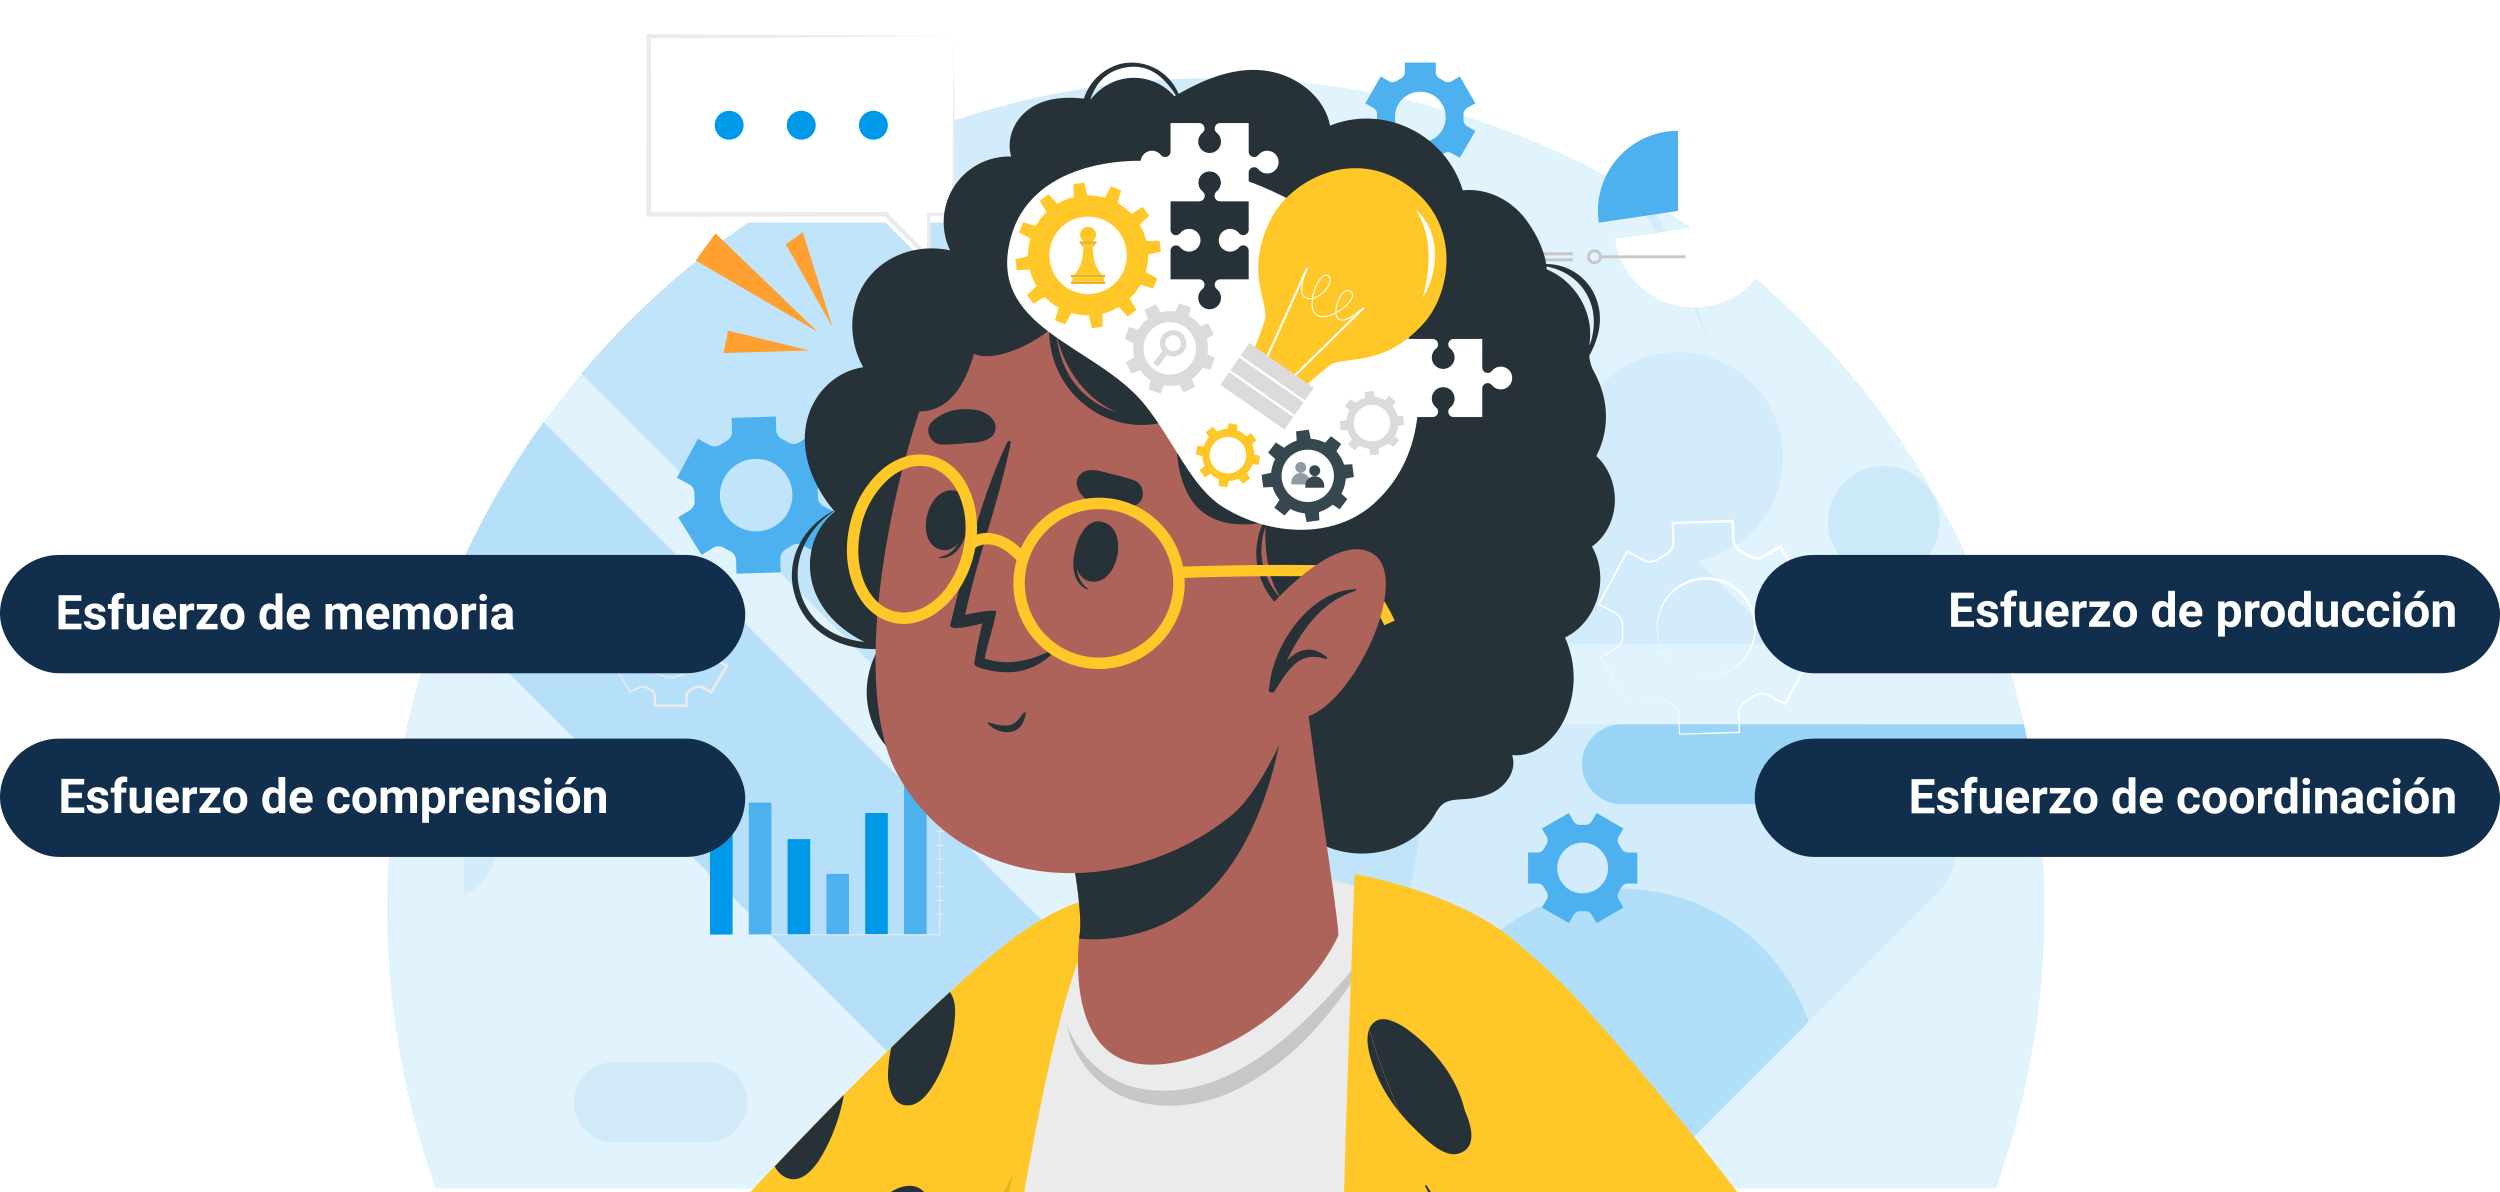 <svg xmlns="http://www.w3.org/2000/svg" xmlns:xlink="http://www.w3.org/1999/xlink" width="884.732" height="422.005" viewBox="0 0 884.732 422.005">
  <defs>
    <clipPath id="clip-path">
      <path id="Sustracción_51" data-name="Sustracción 51" d="M571.13,387.738H15.4A293.375,293.375,0,1,1,580.572,234.428a295.957,295.957,0,0,1-9.441,153.309Z" fill="#112e4c" opacity="0.64"/>
    </clipPath>
    <clipPath id="clip-path-2">
      <rect id="Rectángulo_348646" data-name="Rectángulo 348646" width="559.311" height="502.094" fill="none"/>
    </clipPath>
    <clipPath id="clip-path-3">
      <rect id="Rectángulo_348645" data-name="Rectángulo 348645" width="630.053" height="565.599" fill="#ed9aa9"/>
    </clipPath>
    <clipPath id="clip-path-4">
      <rect id="Rectángulo_348643" data-name="Rectángulo 348643" width="136.077" height="135.925" fill="#4db1f0"/>
    </clipPath>
    <clipPath id="clip-path-5">
      <rect id="Rectángulo_348644" data-name="Rectángulo 348644" width="311.481" height="323.559" fill="#4db1f0"/>
    </clipPath>
    <clipPath id="clip-path-6">
      <rect id="Rectángulo_344461" data-name="Rectángulo 344461" width="429.949" height="422.005" fill="none"/>
    </clipPath>
    <filter id="Trazado_696367" x="220.584" y="6.828" width="125.951" height="96.255" filterUnits="userSpaceOnUse">
      <feOffset dy="3" input="SourceAlpha"/>
      <feGaussianBlur stdDeviation="3" result="blur"/>
      <feFlood flood-opacity="0.161"/>
      <feComposite operator="in" in2="blur"/>
      <feComposite in="SourceGraphic"/>
    </filter>
    <clipPath id="clip-path-9">
      <rect id="Rectángulo_344440" data-name="Rectángulo 344440" width="59.549" height="97.954" fill="none"/>
    </clipPath>
    <clipPath id="clip-path-12">
      <rect id="Rectángulo_344448" data-name="Rectángulo 344448" width="6.683" height="7.964" fill="none"/>
    </clipPath>
    <clipPath id="clip-path-13">
      <rect id="Rectángulo_344451" data-name="Rectángulo 344451" width="5.944" height="0.857" fill="none"/>
    </clipPath>
    <clipPath id="clip-path-14">
      <rect id="Rectángulo_344454" data-name="Rectángulo 344454" width="12.043" height="0.856" fill="none"/>
    </clipPath>
    <clipPath id="clip-path-15">
      <rect id="Rectángulo_344457" data-name="Rectángulo 344457" width="12.043" height="0.857" fill="none"/>
    </clipPath>
  </defs>
  <g id="Grupo_1014857" data-name="Grupo 1014857" transform="translate(-358 -4594.982)">
    <g id="Grupo_1014550" data-name="Grupo 1014550" transform="translate(-12 31)">
      <g id="Grupo_1013688" data-name="Grupo 1013688" transform="translate(56 58)">
        <g id="Grupo_1013684" data-name="Grupo 1013684" transform="translate(451 4533.625)">
          <path id="Sustracción_50" data-name="Sustracción 50" d="M569.317,392.936H17.211A293.078,293.078,0,0,1,0,293.6a296.09,296.09,0,0,1,5.958-59.17A292.168,292.168,0,0,1,50.085,129.445,294.164,294.164,0,0,1,179.113,23.072,291.546,291.546,0,0,1,234.161,5.965a295.8,295.8,0,0,1,118.206,0A291.484,291.484,0,0,1,457.231,50.142,294.414,294.414,0,0,1,563.483,179.317a292.371,292.371,0,0,1,17.088,55.111,296.1,296.1,0,0,1,5.958,59.17,293.08,293.08,0,0,1-17.211,99.337Z" transform="translate(0.002 0)" fill="#e1f3fc"/>
          <g id="Grupo_1013683" data-name="Grupo 1013683" transform="translate(0 0)">
            <g id="Grupo_1013682" data-name="Grupo 1013682" transform="translate(0 0)" clip-path="url(#clip-path)">
              <g id="Grupo_1013679" data-name="Grupo 1013679" transform="translate(27.218 -37.585)" opacity="0.49">
                <g id="Grupo_1013678" data-name="Grupo 1013678" transform="translate(0 0)" clip-path="url(#clip-path-2)">
                  <g id="Grupo_1013677" data-name="Grupo 1013677" transform="translate(-37.437 -35.357)">
                    <g id="Grupo_1013676" data-name="Grupo 1013676" clip-path="url(#clip-path-3)">
                      <path id="Trazado_726268" data-name="Trazado 726268" d="M224.206,206.582h33.018a14.131,14.131,0,1,1,0,28.263H224.206a14.131,14.131,0,0,1,0-28.263" transform="translate(-133.738 214.662)" fill="#bde0f3"/>
                      <path id="Trazado_726269" data-name="Trazado 726269" d="M114.806,104.069,132.59,86.285a23.2,23.2,0,0,1,32.817,0L445.831,366.71h10.036a14.124,14.124,0,0,1,11.824,21.86l19.483,19.483a23.206,23.206,0,0,1,0,32.814l-17.783,17.783a23.2,23.2,0,0,1-32.817,0L372.9,394.973H287.181a14.131,14.131,0,0,1,0-28.263h95.037a14.13,14.13,0,1,0,0-28.26H316.37L114.806,136.885a23.2,23.2,0,0,1,0-32.817" transform="translate(-108.01 100.151)" fill="#4db1f0" opacity="0.6"/>
                      <path id="Trazado_726270" data-name="Trazado 726270" d="M241.465,43.227A213.642,213.642,0,0,0,83.166,27.29C78.607,23.758,73.337,19.8,67.493,15.6A214.346,214.346,0,0,1,344.327,161.451,213.6,213.6,0,0,0,241.465,43.227" transform="translate(133.197 4.74)" fill="#c1e4fa"/>
                      <path id="Trazado_726271" data-name="Trazado 726271" d="M55.694,112.421A37.214,37.214,0,1,0,92.908,75.207a37.216,37.216,0,0,0-37.214,37.214" transform="translate(374.065 94.756)" fill="#c1e4fa"/>
                      <path id="Trazado_726272" data-name="Trazado 726272" d="M199.727,6.8,466.205,273.275a.048.048,0,0,1-.034.081h-77.4a14.423,14.423,0,0,0-14.561,13.492,14.129,14.129,0,0,0,14.116,14.769H494.529a.047.047,0,0,1,.032.016l26.934,26.932a23.2,23.2,0,0,1,0,32.817L389.9,492.975a23.2,23.2,0,0,1-32.814,0L35.316,171.207a23.2,23.2,0,0,1,0-32.814L166.91,6.8a23.2,23.2,0,0,1,32.817,0" transform="translate(37.309 -0.001)" fill="#c1e4fa"/>
                      <g id="Grupo_1013672" data-name="Grupo 1013672" transform="translate(377.155 359.852)" opacity="0.57">
                        <g id="Grupo_1013671" data-name="Grupo 1013671">
                          <g id="Grupo_1013670" data-name="Grupo 1013670" clip-path="url(#clip-path-4)">
                            <path id="Trazado_726273" data-name="Trazado 726273" d="M51.692,229.19A69.959,69.959,0,0,1,187.77,206.328l-86.025,86.025a23.366,23.366,0,0,1-3.406,2.8A69.976,69.976,0,0,1,51.692,229.19" transform="translate(-51.692 -159.231)" fill="#4db1f0"/>
                          </g>
                        </g>
                      </g>
                      <g id="Grupo_1013675" data-name="Grupo 1013675" transform="translate(65.843 111.817)" opacity="0.3">
                        <g id="Grupo_1013674" data-name="Grupo 1013674">
                          <g id="Grupo_1013673" data-name="Grupo 1013673" clip-path="url(#clip-path-5)">
                            <path id="Trazado_726274" data-name="Trazado 726274" d="M423.312,251.609A201.229,201.229,0,0,1,382.78,373.036L118.611,108.867a23.188,23.188,0,0,1-2.3-30.087,201.189,201.189,0,0,1,104.873-29.3c111.634,0,202.131,90.5,202.131,202.131" transform="translate(-111.831 -49.478)" fill="#4db1f0"/>
                          </g>
                        </g>
                      </g>
                      <path id="Trazado_726275" data-name="Trazado 726275" d="M97.281,103.98Z" transform="translate(312.923 131.008)" fill="#1c1c1c"/>
                      <path id="Trazado_726276" data-name="Trazado 726276" d="M14.131,161.725H182.818a14.131,14.131,0,1,0,0-28.263H14.131a14.131,14.131,0,1,0,0,28.263" transform="translate(433.104 168.154)" fill="#4db1f0"/>
                      <path id="Trazado_726277" data-name="Trazado 726277" d="M31.163,112.754A19.735,19.735,0,1,0,50.9,93.018a19.736,19.736,0,0,0-19.736,19.736" transform="translate(488.994 117.197)" fill="#b5dff8"/>
                      <path id="Trazado_726278" data-name="Trazado 726278" d="M257.171,163.346a19.735,19.735,0,1,0,19.736-19.736,19.736,19.736,0,0,0-19.736,19.736" transform="translate(-247.779 180.94)" fill="#c1e4fa"/>
                    </g>
                  </g>
                </g>
              </g>
            </g>
          </g>
        </g>
        <g id="Grupo_1013665" data-name="Grupo 1013665" transform="translate(526.35 4505.982)">
          <g id="Grupo_930161" data-name="Grupo 930161" clip-path="url(#clip-path-6)">
            <g id="Grupo_930139" data-name="Grupo 930139">
              <g id="Grupo_930138" data-name="Grupo 930138" clip-path="url(#clip-path-6)">
                <path id="Trazado_696360" data-name="Trazado 696360" d="M344.294,191.687l-8.255-13.308,4.076-2.525a3.722,3.722,0,0,0,1.727-3.5,21.817,21.817,0,0,1-.073-2.341,3.723,3.723,0,0,0-1.943-3.379l-4.224-2.265,7.4-13.8,4.224,2.265a3.722,3.722,0,0,0,3.889-.251,21.891,21.891,0,0,1,1.991-1.233,3.722,3.722,0,0,0,1.962-3.377l-.152-4.792,15.653-.487.145,4.81a3.73,3.73,0,0,0,2.183,3.24q.521.245,1.03.519t1,.57a3.713,3.713,0,0,0,3.888.029l4.105-2.542,8.254,13.308-4.083,2.534a3.723,3.723,0,0,0-1.725,3.505,21.669,21.669,0,0,1,.076,2.332,3.72,3.72,0,0,0,1.943,3.375l4.226,2.266-7.4,13.806-4.226-2.267a3.721,3.721,0,0,0-3.886.249,21.569,21.569,0,0,1-1.984,1.226,3.723,3.723,0,0,0-1.966,3.376l.148,4.8-15.652.487-.15-4.806a3.716,3.716,0,0,0-2.177-3.228q-.522-.246-1.037-.524c-.341-.182-.675-.373-1-.57a3.728,3.728,0,0,0-3.907-.028Zm13.253-9.883a12.828,12.828,0,1,0-5.251-17.365,12.819,12.819,0,0,0,5.251,17.365" transform="translate(-308.365 4.716)" fill="#4db1f0"/>
                <path id="Trazado_696361" data-name="Trazado 696361" d="M12.168,244.955,1.1,226.839l-.048.2,5.832-3.571a5.2,5.2,0,0,0,2-2.851,12.807,12.807,0,0,0,.146-3.46L9,215.459a5.309,5.309,0,0,0-2.46-4.53L.52,207.67l.117.384,10.081-18.69-.454.137,6.034,3.241a5.425,5.425,0,0,0,5.23-.441l1.441-.892,1.445-.887a5.445,5.445,0,0,0,2.747-4.495l-.188-6.849-.387.412,21.219-.608-.464-.437.2,6.854a5.547,5.547,0,0,0,3.058,4.4l1.511.768,1.471.841a5.547,5.547,0,0,0,5.38.125l5.843-3.588-.709-.166L75.328,205.8l.151-.643-5.809,3.639a5.507,5.507,0,0,0-2.262,4.83l.062,1.693.058,1.691a5.492,5.492,0,0,0,2.56,4.657l6.041,3.236-.164-.543-9.991,18.738.474-.144L60.4,239.74a5.333,5.333,0,0,0-3.557-.285,12.936,12.936,0,0,0-3.084,1.641l-1.444.894a5.372,5.372,0,0,0-2.684,4.453l.215,6.842.276-.293-21.214.755.2.183-.272-6.826c-.158-2.5-2.344-4-4.433-4.85-1.868-1.239-4.324-2.179-6.449-.926l-5.781,3.628m0,0,5.826-3.544c2.138-1.208,4.442-.244,6.315,1.009,2.055.886,4.1,2.291,4.239,4.71l.176,6.812.005.188.19-.005,21.22-.563.284-.008-.007-.286-.183-6.8a4.758,4.758,0,0,1,2.4-3.931l1.463-.895,1.462-.9a4.735,4.735,0,0,1,4.567-.385l5.994,3.22.309.165.166-.309,10.081-18.69.19-.351-.354-.192-5.978-3.237a4.641,4.641,0,0,1-2.142-3.948l-.051-1.72-.055-1.717a4.618,4.618,0,0,1,1.91-4.043l5.779-3.58.4-.245-.246-.4L64.974,187.241,64.7,186.8l-.439.273-5.777,3.586a4.561,4.561,0,0,1-4.422-.093l-1.5-.847-1.536-.771a4.6,4.6,0,0,1-2.56-3.636l-.231-6.794-.015-.451-.449.014-21.216.71-.4.013.013.4.22,6.8a4.687,4.687,0,0,1-2.352,3.879l-1.459.9-1.458.91a4.706,4.706,0,0,1-4.537.407l-6.008-3.191-.3-.158-.157.3L.134,207.786,0,208.037l.251.134,6,3.214a4.819,4.819,0,0,1,2.239,4.074c.044.852.087,2.573.132,3.426a4.855,4.855,0,0,1-1.962,4.269L.9,226.791l-.125.08.077.123Z" transform="translate(353.086 5.886)" fill="#fff"/>
                <path id="Trazado_696362" data-name="Trazado 696362" d="M29.34,230.909c13.7,7.371,29.6-5.512,25.278-20.483a17.763,17.763,0,0,0-22.223-11.907c-14.876,4.69-16.769,25.06-3.055,32.39m0,0c-13.466-7.344-11.37-27.224,3.311-31.544a17.178,17.178,0,0,1,21.123,11.315C58.3,225.286,42.9,238.069,29.34,230.909" transform="translate(353.88 6.535)" fill="#fff"/>
                <path id="Trazado_696363" data-name="Trazado 696363" d="M78.177,310.537l-9.5-5.482,1.68-2.909a2.606,2.606,0,0,0-.092-2.735,15.09,15.09,0,0,1-.821-1.42,2.607,2.607,0,0,0-2.318-1.443H63.765V285.574h3.358a2.606,2.606,0,0,0,2.318-1.442,15.248,15.248,0,0,1,.821-1.422,2.606,2.606,0,0,0,.092-2.734l-1.68-2.908,9.5-5.482,1.682,2.92a2.613,2.613,0,0,0,2.42,1.278c.269-.013.537-.021.808-.021s.539.007.808.021a2.6,2.6,0,0,0,2.41-1.27L88,271.585l9.5,5.482-1.682,2.916a2.611,2.611,0,0,0,.1,2.736,14.991,14.991,0,0,1,.819,1.414,2.608,2.608,0,0,0,2.317,1.44h3.359v10.974H99.05a2.607,2.607,0,0,0-2.317,1.441,15.245,15.245,0,0,1-.819,1.414,2.61,2.61,0,0,0-.1,2.736l1.682,2.916L88,310.537l-1.683-2.917a2.607,2.607,0,0,0-2.413-1.273c-.27.013-.54.021-.814.021s-.539-.007-.808-.021a2.615,2.615,0,0,0-2.421,1.277Zm4.91-10.49a8.987,8.987,0,1,0-8.991-8.982,8.98,8.98,0,0,0,8.991,8.982" transform="translate(264.666 16.131)" fill="#4db1f0"/>
                <path id="Trazado_696364" data-name="Trazado 696364" d="M116.339,35.833l5.483-9.5,2.908,1.68a2.606,2.606,0,0,0,2.734-.092,15.1,15.1,0,0,1,1.42-.821,2.606,2.606,0,0,0,1.443-2.318V21.421H141.3v3.358a2.607,2.607,0,0,0,1.442,2.318,15.248,15.248,0,0,1,1.421.821,2.608,2.608,0,0,0,2.734.092l2.908-1.68,5.483,9.5-2.921,1.682a2.613,2.613,0,0,0-1.278,2.42q.02.4.021.808c0,.27-.007.539-.021.807a2.6,2.6,0,0,0,1.27,2.411l2.93,1.692-5.483,9.5-2.916-1.682a2.61,2.61,0,0,0-2.736.1,15.112,15.112,0,0,1-1.414.819,2.608,2.608,0,0,0-1.44,2.317v3.359H130.329V56.706a2.607,2.607,0,0,0-1.441-2.317,15.245,15.245,0,0,1-1.414-.819,2.609,2.609,0,0,0-2.734-.1l-2.916,1.682-5.483-9.5,2.917-1.683a2.608,2.608,0,0,0,1.273-2.414q-.02-.4-.021-.813t.021-.808a2.613,2.613,0,0,0-1.277-2.421Zm10.49,4.91a8.987,8.987,0,1,0,8.982-8.991,8.98,8.98,0,0,0-8.982,8.991" transform="translate(154.472 0.708)" fill="#4db1f0"/>
                <path id="Trazado_696365" data-name="Trazado 696365" d="M372.283,219.326l5.734-9.186-.207.055,3.077,1.741a2.946,2.946,0,0,0,1.845.262,5.779,5.779,0,0,0,1.673-.73c1.141-.536,2.307-1.247,2.429-2.641.041-1.232.027-2.367.043-3.555l-.3.3,11.213.085-.384-.385c0,1.194-.035,2.308-.009,3.568a3,3,0,0,0,1.722,2.378c.376.216,1.143.636,1.52.851a3.223,3.223,0,0,0,2.95.089l3.113-1.7-.607-.163,5.579,9.28.18-.67-3.105,1.7a5.034,5.034,0,0,0-.005,7.026l3.093,1.72-.192-.719-5.581,9.28.656-.175-3.115-1.7a3.216,3.216,0,0,0-2.019-.264,5.921,5.921,0,0,0-1.739.781c-1.2.587-2.38,1.354-2.5,2.825-.031,1.271,0,2.376-.008,3.572l.455-.455-11.213.048.408.407c-.121-1.991.584-4.9-1.765-5.883l-.757-.411a3.562,3.562,0,0,0-3.631-.482L377.74,237.9l.4.108-5.694-9.211-.072.272,3.063-1.741a3.08,3.08,0,0,0,1.211-3.217,3.03,3.03,0,0,0-1.259-3.138l-3.108-1.65m0,0,3.047,1.749a2.89,2.89,0,0,1,1.105,3.039,2.828,2.828,0,0,1-1.154,2.959l-3.093,1.658-.177.094.1.177,5.51,9.321.147.247.257-.138,3.09-1.665c1.067-.526,2.015-.1,2.995.512a8.345,8.345,0,0,1,1.417.879,2.087,2.087,0,0,1,.65,1.312c.018,1.224-.016,2.611-.014,3.891l.409,0,11.213.046h.451c.014-1.289-.005-2.711.025-3.933.071-1.117,1.164-1.646,2.043-2.1a4.98,4.98,0,0,1,1.454-.668,2.258,2.258,0,0,1,1.416.191l3.066,1.693.411.226.245-.4,5.624-9.252.28-.46-.472-.259-3.066-1.684a1.975,1.975,0,0,1-.866-1.068,5.165,5.165,0,0,1-.088-1.585c-.09-1-.039-2.113.943-2.669l3.059-1.7.44-.244-.26-.427-5.625-9.252-.227-.373-.38.211-3.066,1.7a2.872,2.872,0,0,1-2.9-.482,8.6,8.6,0,0,1-1.42-.847,2.05,2.05,0,0,1-.658-1.275c-.037-1.211-.024-2.6-.044-3.869l-.38,0-11.213.084-.3,0v.3c-.16,1.826.724,4.364-1.327,5.334a11.081,11.081,0,0,1-2.3,1.162,2.54,2.54,0,0,1-1.59-.187l-3.1-1.656-.132-.07-.073.126Z" transform="translate(-367.165 6.772)" fill="#ebebeb"/>
                <path id="Trazado_696366" data-name="Trazado 696366" d="M382.624,223.787c-.048,7.963,10.189,11.868,15.9,6.584a8.845,8.845,0,0,0,0-13.179c-5.714-5.29-15.944-1.366-15.9,6.6m0,0c-.033-7.757,10.052-11.262,15.288-5.943a8.221,8.221,0,0,1,.007,11.878c-5.232,5.319-15.331,1.824-15.3-5.935" transform="translate(-366.788 7.099)" fill="#ebebeb"/>
                <path id="Trazado_696372" data-name="Trazado 696372" d="M13.876,82.914a28.348,28.348,0,1,0,28.036-32.5V78.759Z" transform="translate(345.348 1.666)" fill="#fff"/>
                <path id="Trazado_696373" data-name="Trazado 696373" d="M46.911,73.17a28.112,28.112,0,0,0,.308,4.156L75.255,73.17V44.826A28.319,28.319,0,0,0,46.911,73.17" transform="translate(306.232 1.482)" fill="#4db1f0"/>
                <line id="Línea_200" data-name="Línea 200" x1="30.146" transform="translate(354.045 90.884)" fill="none" stroke="#c7c7c7" stroke-miterlimit="10" stroke-width="1"/>
                <circle id="Elipse_4789" data-name="Elipse 4789" cx="2.113" cy="2.113" r="2.113" transform="translate(349.82 88.771)" fill="none" stroke="#c7c7c7" stroke-miterlimit="10" stroke-width="1"/>
                <rect id="Rectángulo_344431" data-name="Rectángulo 344431" width="23.414" height="1.057" transform="translate(320.858 89.299)" fill="#c7c7c7"/>
                <rect id="Rectángulo_344432" data-name="Rectángulo 344432" width="13.255" height="1.057" transform="translate(331.017 91.412)" fill="#c7c7c7"/>
                <rect id="Rectángulo_344433" data-name="Rectángulo 344433" width="7.99" height="56.857" transform="translate(107.578 273.953)" fill="#4db1f0"/>
                <rect id="Rectángulo_344434" data-name="Rectángulo 344434" width="7.99" height="43.095" transform="translate(93.845 287.716)" fill="#0098e8"/>
                <rect id="Rectángulo_344435" data-name="Rectángulo 344435" width="7.99" height="21.547" transform="translate(80.111 309.263)" fill="#4db1f0"/>
                <rect id="Rectángulo_344436" data-name="Rectángulo 344436" width="7.99" height="33.855" transform="translate(66.379 296.955)" fill="#0098e8"/>
                <rect id="Rectángulo_344437" data-name="Rectángulo 344437" width="7.99" height="46.78" transform="translate(52.645 284.031)" fill="#4db1f0"/>
                <rect id="Rectángulo_344438" data-name="Rectángulo 344438" width="7.99" height="54.38" transform="translate(38.912 276.431)" fill="#0098e8"/>
                <path id="Trazado_696374" data-name="Trazado 696374" d="M387.758,258.189l-.093,16.022-.045,16.023-.064,32.043.2-.2q-11.014-.031-22.03-.005l-22.029.044-22.029.044-22.03.118,22.03.119,22.029.044,22.029.044q11.016.039,22.03-.005h.2v-.2l-.064-32.043-.045-16.023Z" transform="translate(-267.557 8.534)" fill="#ebebeb"/>
                <path id="Trazado_696375" data-name="Trazado 696375" d="M301.656,261.307a6.978,6.978,0,0,0-3.525,0,6.141,6.141,0,0,0,1.762.226,6.255,6.255,0,0,0,1.762-.226" transform="translate(-179.693 8.63)" fill="#ebebeb"/>
                <path id="Trazado_696376" data-name="Trazado 696376" d="M301.656,266.021a6.257,6.257,0,0,0-1.762-.225,6.178,6.178,0,0,0-1.762.225,6.1,6.1,0,0,0,1.762.227,6.187,6.187,0,0,0,1.762-.227" transform="translate(-179.693 8.785)" fill="#ebebeb"/>
                <path id="Trazado_696377" data-name="Trazado 696377" d="M301.656,270.736a6.978,6.978,0,0,0-3.525,0,6.14,6.14,0,0,0,1.762.226,6.255,6.255,0,0,0,1.762-.226" transform="translate(-179.693 8.941)" fill="#ebebeb"/>
                <path id="Trazado_696378" data-name="Trazado 696378" d="M301.656,275.451a6.218,6.218,0,0,0-1.762-.226,6.141,6.141,0,0,0-1.762.226,6.176,6.176,0,0,0,1.762.226,6.254,6.254,0,0,0,1.762-.226" transform="translate(-179.693 9.097)" fill="#ebebeb"/>
                <path id="Trazado_696379" data-name="Trazado 696379" d="M301.656,280.166a6.256,6.256,0,0,0-1.762-.226,6.178,6.178,0,0,0-1.762.226,6.175,6.175,0,0,0,1.762.226,6.254,6.254,0,0,0,1.762-.226" transform="translate(-179.693 9.253)" fill="#ebebeb"/>
                <path id="Trazado_696380" data-name="Trazado 696380" d="M301.656,284.881a6.256,6.256,0,0,0-1.762-.226,6.177,6.177,0,0,0-1.762.226,6.176,6.176,0,0,0,1.762.226,6.254,6.254,0,0,0,1.762-.226" transform="translate(-179.693 9.409)" fill="#ebebeb"/>
                <path id="Trazado_696381" data-name="Trazado 696381" d="M301.656,289.6a6.256,6.256,0,0,0-1.762-.226,6.177,6.177,0,0,0-1.762.226,6.177,6.177,0,0,0,1.762.226,6.256,6.256,0,0,0,1.762-.226" transform="translate(-179.693 9.565)" fill="#ebebeb"/>
                <path id="Trazado_696382" data-name="Trazado 696382" d="M301.656,294.31a6.256,6.256,0,0,0-1.762-.226,6.177,6.177,0,0,0-1.762.226,6.176,6.176,0,0,0,1.762.226,6.254,6.254,0,0,0,1.762-.226" transform="translate(-179.693 9.72)" fill="#ebebeb"/>
                <path id="Trazado_696383" data-name="Trazado 696383" d="M301.656,299.025a6.256,6.256,0,0,0-1.762-.226,6.176,6.176,0,0,0-1.762.226,6.177,6.177,0,0,0,1.762.226,6.256,6.256,0,0,0,1.762-.226" transform="translate(-179.693 9.876)" fill="#ebebeb"/>
                <path id="Trazado_696384" data-name="Trazado 696384" d="M301.656,303.74a6.255,6.255,0,0,0-1.762-.226,6.177,6.177,0,0,0-1.762.226,6.978,6.978,0,0,0,3.525,0" transform="translate(-179.693 10.032)" fill="#ebebeb"/>
                <path id="Trazado_696385" data-name="Trazado 696385" d="M301.656,308.455a6.258,6.258,0,0,0-1.762-.226,6.141,6.141,0,0,0-1.762.226,6.176,6.176,0,0,0,1.762.226,6.256,6.256,0,0,0,1.762-.226" transform="translate(-179.693 10.188)" fill="#ebebeb"/>
                <path id="Trazado_696386" data-name="Trazado 696386" d="M301.656,313.17a6.254,6.254,0,0,0-1.762-.226,6.178,6.178,0,0,0-1.762.226,6.978,6.978,0,0,0,3.525,0" transform="translate(-179.693 10.344)" fill="#ebebeb"/>
                <g id="Grupo_1013685" data-name="Grupo 1013685" transform="translate(16.353 12.056)">
                  <g transform="matrix(1, 0, 0, 1, -228.7, -12.06)" filter="url(#Trazado_696367)">
                    <path id="Trazado_696367-2" data-name="Trazado 696367" d="M403.04.858V63.837H394.2V79.113L378.924,63.837H295.089V.858Z" transform="translate(-65.5 11.97)" fill="#fff"/>
                  </g>
                  <path id="Trazado_696368" data-name="Trazado 696368" d="M403.323.771c-.227,18.56-.408,44.729-.537,62.979l.537-.537-8.839-.048-.582,0,0,.589-.083,15.276,1.14-.472L379.748,63.207l-.222-.224c-24.8-.049-59.688-.137-84.155-.114l.88.881L296.138.771l-.767.767c26.908-.105,81.044-.526,107.951-.767m0,0C376.026.53,321.906.111,294.606,0l0,.771-.113,62.979,0,.877c24.584.075,59.772-.108,84.717-.111l-.543-.225L394.01,79.5l1.148,1.138-.008-1.61-.083-15.276-.585.585,8.839-.049.539,0c0-18.553-.433-44.736-.539-63.513" transform="translate(-294.489)" fill="#ebebeb"/>
                  <path id="Trazado_696369" data-name="Trazado 696369" d="M388.088,35.321a5.115,5.115,0,1,1-5.114-5.114,5.115,5.115,0,0,1,5.114,5.114" transform="translate(-353.638 -3.06)" fill="#0098e8"/>
                  <path id="Trazado_696370" data-name="Trazado 696370" d="M359.685,35.321a5.114,5.114,0,1,1-5.114-5.114,5.114,5.114,0,0,1,5.114,5.114" transform="translate(-299.71 -3.06)" fill="#0098e8"/>
                  <path id="Trazado_696371" data-name="Trazado 696371" d="M331.284,35.321a5.114,5.114,0,1,1-5.114-5.114,5.115,5.115,0,0,1,5.114,5.114" transform="translate(-245.785 -3.06)" fill="#0098e8"/>
                </g>
              </g>
            </g>
            <path id="Trazado_696387" data-name="Trazado 696387" d="M353.085,113.2,342.543,79.568l-6.008,4.267Z" transform="translate(-270.794 2.63)" fill="#ffa031"/>
            <path id="Trazado_696388" data-name="Trazado 696388" d="M374.854,120.279l-28.7-7-1.612,7.914Z" transform="translate(-300.839 3.744)" fill="#ffa031"/>
            <path id="Trazado_696389" data-name="Trazado 696389" d="M384.81,114.785,348.618,79.931l-6.984,9.62Z" transform="translate(-307.786 2.642)" fill="#ffa031"/>
            <g id="Grupo_930144" data-name="Grupo 930144">
              <g id="Grupo_930143" data-name="Grupo 930143" clip-path="url(#clip-path-6)">
                <path id="Trazado_696390" data-name="Trazado 696390" d="M235.485,411.305h98.584q2.774-8.228,5.238-16.105c2.025-6.488,3.709-12.748,5.021-18.688.31-1.4.6-2.8.868-4.174.527-2.7.981-5.32,1.343-7.862,1.839-12.758,1.57-23.357-1.043-30.547-2.324-6.426-6.529-10.124-12.789-10.2-.248-.01-.506-.01-.754,0-.506.01-1.012.052-1.539.114C320.371,325,305.753,334.4,285.949,354.983q-7.113,7.407-15.145,16.777-2.665,3.115-5.516,6.384c-8.9,10.248-19.081,21.539-29.8,33.161" transform="translate(-161.042 10.7)" fill="#ad6359"/>
                <path id="Trazado_696391" data-name="Trazado 696391" d="M220.374,411.852H350.859c2.521-6.457,4.866-12.665,6.983-18.543q2.371-6.586,4.236-12.686c.506-1.653.992-3.285,1.436-4.886h.01q1.364-4.788,2.4-9.256c.444-1.88.847-3.709,1.2-5.506.341-1.684.651-3.337.919-4.948.176-1.074.341-2.128.486-3.171s.279-2.066.4-3.068c.186-1.591.341-3.13.444-4.638.062-.806.114-1.6.155-2.376,0-.134.01-.269.021-.4.486-10.682-1-19.029-4.194-24.9a18.554,18.554,0,0,0-9.886-8.977,6.612,6.612,0,0,0-.754-.279c-4.917-1.622-10.93-1.343-17.862.93h-.01c-8.915,2.924-19.339,9.132-30.9,18.781-23.688,19.783-55.382,51.818-85.568,83.925" transform="translate(-167.346 10.153)" fill="#ffc727"/>
                <path id="Trazado_696392" data-name="Trazado 696392" d="M319,376.248a66.319,66.319,0,0,1-7.789,21.518c-2.707,4.649-7.872,11.012-13.781,7.128a8.527,8.527,0,0,1-2.893-3.337c8.14-8.616,16.384-17.159,24.463-25.31m28.543,34.525H335.319c4.132-2.572,8.853-3.667,12.221,0m-11.8-51.229c7.18-7.045,14.194-13.719,20.785-19.711,1.736,2.417,2.138,5.93,1.684,9.711a37.171,37.171,0,0,1-.6,4.907,55.634,55.634,0,0,1-5.279,15.362c-2.035,3.781-5.7,10.238-10.857,10.155a5.51,5.51,0,0,1-4.525-2.355c-1.643-2.18-2.252-5.455-2.355-8.006a52.977,52.977,0,0,1,1.147-10.062" transform="translate(-232.705 11.233)" fill="#263238"/>
                <g id="Grupo_930142" data-name="Grupo 930142" transform="translate(142.738 324.051)" opacity="0.1">
                  <g id="Grupo_930141" data-name="Grupo 930141" transform="translate(0)">
                    <g id="Grupo_930140" data-name="Grupo 930140" clip-path="url(#clip-path-9)">
                      <path id="Trazado_696393" data-name="Trazado 696393" d="M220.377,411.637h40.754c2.531-6.457,4.876-12.665,6.983-18.543q2.371-6.586,4.246-12.686.759-2.479,1.446-4.886,1.364-4.788,2.4-9.246l.01-.01c.444-1.88.847-3.709,1.2-5.506.341-1.684.651-3.337.919-4.948.176-1.074.341-2.128.486-3.171s.279-2.066.4-3.068c1.684-14.3.31-25.134-3.616-32.293a22.066,22.066,0,0,0-2.417-3.6l-3.037,5.63-8.058,14.948-10.609,19.68-3.843,7.128-.992,1.828-15.083,27.975-7.944,14.742Z" transform="translate(-220.377 -313.683)"/>
                    </g>
                  </g>
                </g>
                <path id="Trazado_696394" data-name="Trazado 696394" d="M210.741,412.192h66.095c0-10.961-.01-21.57-.021-31.58-.01-1.952-.01-3.884-.01-5.8-.01-3.605-.021-7.128-.031-10.547-.062-24.814-.176-44.37-.227-54.049v-.01c-.031-4.287-.052-6.643-.052-6.643l.6-2.252,1.178-4.411A76.015,76.015,0,0,0,253.4,308.556q-2.076,1.457-4.173,3.161a69.734,69.734,0,0,0-9.824,9.731c-.31.372-.609.733-.909,1.116-.527.671-1.043,1.353-1.55,2.056-.579.775-1.136,1.57-1.674,2.4v.01a66.941,66.941,0,0,0-6.581,12.593c-4.329,10.961-10.227,36.095-16.673,66.549q-.62,2.975-1.271,6.023" transform="translate(-66.03 9.814)" fill="#ffc727"/>
                <path id="Trazado_696395" data-name="Trazado 696395" d="M66.271,412.117H277.654c-25.444-42.1-49.628-77.82-62.51-90.8a52.163,52.163,0,0,0-5.5-4.824A67.722,67.722,0,0,0,196.9,308.76a89.2,89.2,0,0,0-13.843-5.165c-2.6-.754-5.258-1.395-7.944-1.953a127.729,127.729,0,0,0-38.316-1.8h-.01c-3.264.341-6.457.806-9.556,1.395a84.426,84.426,0,0,0-22.944,7.521,50.2,50.2,0,0,0-4.928,2.882,34.013,34.013,0,0,0-8.822,8.2c-.331.465-.671.971-1,1.529-.217.362-.434.733-.651,1.126q-.527.961-1.054,2.045-1.255,2.6-2.531,5.95v.01c-5.041,13.285-10.217,35.021-15.207,60.847-1.281,6.674-2.562,13.616-3.822,20.764" transform="translate(83.833 9.888)" fill="#ebebeb"/>
                <path id="Trazado_696396" data-name="Trazado 696396" d="M259.736,322.429a240.188,240.188,0,0,1-23.431,26.735c-8.418,8.16-17.672,15.5-27.986,20.433-10.184,5.007-21.824,7.232-32.823,4.713-10.958-2.412-20.3-10.969-24.782-22.071,2.16,11.725,11.135,22.92,23.529,26.494,12.169,3.846,25.51,1.551,36.626-3.828a94.08,94.08,0,0,0,28.742-22.569,132.3,132.3,0,0,0,20.126-29.906" transform="translate(14.517 10.657)" fill="#c7c7c7"/>
                <path id="Trazado_696397" data-name="Trazado 696397" d="M53.161,412.109H164.906c-21.457-41.529-39.938-75.981-47.128-84.9a.01.01,0,0,1-.01-.01,15.258,15.258,0,0,0-1.167-1.333c-8.647-8.585-21.136-14.721-32.448-18.9a170.668,170.668,0,0,0-27.231-7.552s-.052,1.457-.155,4.174c-.2,5.506-.589,16.157-1.064,30.186q-.077,2.138-.155,4.37c-.692,20.145-1.56,46.322-2.386,73.967" transform="translate(210.124 9.897)" fill="#ffc727"/>
                <path id="Trazado_696398" data-name="Trazado 696398" d="M118.344,352.614v-.01c.072-.176.155-.341.238-.506.1-.207.217-.4.331-.589,0-.01.01-.01.021-.021a6.625,6.625,0,0,1,.4-.537v-.01a2.9,2.9,0,0,1,.3-.32c.155-.155.31-.289.465-.424h.01a5.141,5.141,0,0,1,.486-.341,2.77,2.77,0,0,1,.341-.186,4.368,4.368,0,0,1,1.064-.382c.062-.021.134-.031.2-.052h.01a7.27,7.27,0,0,1,3.4.269,23.625,23.625,0,0,1,6.839,3.709,55.792,55.792,0,0,1,7.231,6.374c.764.8,1.508,1.622,2.231,2.469.486.568.95,1.147,1.415,1.736s.909,1.178,1.353,1.787a44.4,44.4,0,0,1,7.49,15.93c.279.641.548,1.271.785,1.911q.17.418.31.837c.083.238.165.475.238.713.1.3.186.6.269.888,1.023,3.595,1.064,6.849-.7,8.926-.093.114-.2.217-.31.331a5.722,5.722,0,0,1-.7.589h-.01a7.091,7.091,0,0,1-2.376,1.064,1.922,1.922,0,0,1-.351.062,1.97,1.97,0,0,1-.341.062,7.239,7.239,0,0,1-3.109-.372c-.289-.093-.589-.207-.888-.331l-.01-.01a9.683,9.683,0,0,1-1.054-.5c-.331-.165-.661-.351-.981-.548-.289-.176-.568-.351-.857-.548a34.648,34.648,0,0,1-3.5-2.738c-.155-.134-.3-.269-.444-.4-.134-.114-.258-.227-.393-.362-.279-.248-.548-.5-.816-.754-.124-.114-.248-.227-.372-.351-.444-.413-.857-.826-1.25-1.2-.331-.331-.641-.63-.919-.9-.537-.517-1.074-1.054-1.6-1.6-.4-.413-.8-.826-1.188-1.26-.455-.485-.9-.992-1.343-1.5s-.878-1.023-1.3-1.539v-.01a54.481,54.481,0,0,1-8.13-13.368c-1.612-3.9-4.359-11.353-2.469-15.992" transform="translate(153.877 11.54)" fill="#263238"/>
                <path id="Trazado_696399" data-name="Trazado 696399" d="M31.122,350.539v.01c2.758,11.87,9.194,26.105,19.442,41.539,1.157,1.746,2.335,3.523,3.523,5.351l.01.01c2.944,4.525,6,9.3,9.132,14.277h91.993C126,382.667,80.407,312.77,45.212,311c-16.232-.815-18.811,19.173-14.09,39.535" transform="translate(244.756 10.279)" fill="#ad6359"/>
                <path id="Trazado_696400" data-name="Trazado 696400" d="M26.51,332.724A84.27,84.27,0,0,0,29.8,353.994V354q.651,2.417,1.436,4.938c.207.651.413,1.312.63,1.973.331,1,.671,2.025,1.033,3.068.269.754.537,1.519.816,2.283.238.661.486,1.343.744,2.014s.506,1.364.775,2.056c1.043,2.758,2.159,5.62,3.347,8.554.289.734.589,1.477.9,2.221s.61,1.5.919,2.252v.01c3.667,8.895,7.872,18.481,12.448,28.481h107.3c-.186-.186-32.314-42.358-57.571-69.232C79.326,317.889,52.416,302.087,38.308,308.5c-7.108,3.23-11.167,10.465-11.735,21.167v.01c-.052.981-.083,1.994-.062,3.048" transform="translate(242.425 10.15)" fill="#ffc727"/>
                <path id="Trazado_696401" data-name="Trazado 696401" d="M117.942,352.1c.1-.207.217-.4.331-.589,0-.01.01-.01.021-.021a6.629,6.629,0,0,1,.4-.537v-.01a2.9,2.9,0,0,1,.3-.32,3.59,3.59,0,0,1,.465-.424h.01a5.141,5.141,0,0,1,.486-.341,2.77,2.77,0,0,1,.341-.186,4.368,4.368,0,0,1,1.064-.382v-.01a1.675,1.675,0,0,1,.2-.041h.01a7.27,7.27,0,0,1,3.4.269,23.624,23.624,0,0,1,6.839,3.709,55.792,55.792,0,0,1,7.231,6.374c.764.8,1.508,1.622,2.231,2.469.486.568.95,1.147,1.415,1.736s.909,1.178,1.353,1.787a44.4,44.4,0,0,1,7.49,15.93c.279.641.548,1.271.785,1.911q.17.418.31.837c.083.238.165.475.238.713.1.3.186.6.269.888,1.023,3.595,1.064,6.849-.7,8.926-.093.114-.2.217-.31.331a5.723,5.723,0,0,1-.7.589h-.01a7.255,7.255,0,0,1-2.386,1.054c-.114.021-.227.052-.341.072a1.97,1.97,0,0,1-.341.062,7.239,7.239,0,0,1-3.109-.372c-.289-.093-.589-.207-.888-.331l-.01-.01a9.683,9.683,0,0,1-1.054-.5c-.331-.165-.661-.351-.981-.548-.289-.176-.568-.351-.857-.548a34.644,34.644,0,0,1-3.5-2.738c-.155-.134-.3-.269-.444-.4-.134-.114-.258-.227-.393-.362-.279-.248-.548-.5-.816-.754-.124-.114-.248-.227-.372-.351-.444-.413-.857-.826-1.25-1.2-.331-.331-.641-.63-.919-.9-.537-.517-1.074-1.054-1.6-1.6-.4-.413-.8-.826-1.188-1.26-.455-.485-.9-.992-1.343-1.5s-.878-1.023-1.3-1.539v-.01c-.31-.754-.62-1.508-.919-2.252s-.609-1.488-.9-2.221c-1.188-2.934-2.3-5.8-3.347-8.554-.269-.692-.527-1.374-.775-2.056s-.506-1.353-.744-2.014c-.279-.764-.548-1.529-.816-2.283-.362-1.043-.7-2.066-1.033-3.068-.217-.661-.424-1.322-.63-1.973q-.79-2.526-1.436-4.938v-.01c.072-.176.155-.341.238-.506" transform="translate(154.517 11.54)" fill="#263238"/>
                <path id="Trazado_696402" data-name="Trazado 696402" d="M131.54,406.437c.372.713.744,1.436,1.126,2.149h.961c-.506-.816-1.023-1.622-1.539-2.438a.31.31,0,0,0-.548.289" transform="translate(160.474 13.419)" fill="#263238"/>
                <path id="Trazado_696403" data-name="Trazado 696403" d="M83.335,180.017c.093-.041.186.093.1.145-9.907,6.674-15.837,18.822-11.24,30.682,3.936,10.134,12.541,14.587,22.076,15.64-8.192-4.019-15.258-10.537-18.089-19.318-3.1-9.638-.248-20.62,7.562-26.787-7.552-8.822-12.583-20.764-9.866-32.19,2.273-9.618,10.052-17.51,19.938-18.926-5.661-10-5.217-23,2.014-31.89C102.6,89.016,114,85.6,124.553,87.9a23.207,23.207,0,0,1,21.611-33.213c-1.7-5.971.754-12.3,5.579-16.209,5.547-4.525,13.109-5.052,20.165-4.287a18.551,18.551,0,0,1,13.306-12.366,17.973,17.973,0,0,1,20.2,10.692c9.907-5.62,21.477-10.32,33.161-7.779,9.618,2.1,18.554,9.225,20.423,19.019,19.122-7.665,40.971,2.965,46.973,22.892,8.564-.868,17.045,3.306,22.273,10.269,5.269,7.025,6.787,12.954,7.242,15.826a18.791,18.791,0,0,1,17.7,12.19c2.717,7.159.981,14.029-2.438,20.227a13.819,13.819,0,0,0,1.777,5.868c5.165,9.525,5.568,20.217.713,29.659,9.38,8.76,8.595,24.69-1.539,32.045,6.457,11.3,1.911,26.5-9.535,32.2a34.665,34.665,0,0,1-.32,29.163c-3.419,6.963-10.31,13.192-18.409,12.428,1.984,5.878-2.769,11.818-8.378,13.9a30.361,30.361,0,0,1-6.643,1.508c-2.676.351-6.219.083-8.616,1.374-2.51,1.312-3.585,4.391-5.176,6.539a27.056,27.056,0,0,1-3.926,4.215c-8.843,7.624-21.932,9.308-32.758,4.907a29.886,29.886,0,0,1-7.49-4.328c-5.537,7.376-15.258,8.822-24.225,7.345-1.064-.176-2.118-.393-3.151-.641a55.861,55.861,0,0,1-9.194-3.337,28.424,28.424,0,0,0-3.109-1.188,11.413,11.413,0,0,0-5.289-.424c-1.88.31-3.657,1.033-5.537,1.353-6.384,1.074-11.87-1.983-16.932-5.579a27.319,27.319,0,0,1-15.341,9.8h-.01c-16.384,3.626-34.8-9.1-38.3-27.872a31.947,31.947,0,0,1-27.531-10.888l-.01-.01a28.536,28.536,0,0,1-1.994-2.676,30.1,30.1,0,0,1-1.643-29.659v-.01c-.01-.01-.01-.01,0-.021-.01-.01-.01-.01,0-.021.3-.62.62-1.229.971-1.829-.31.01-.63.021-.95.01-11.88.155-23.5-5.2-28.037-17.355-4.814-12.913,1.581-25.558,13.171-31.632M335.689,94.6s2.428,1.136,3.543,1.818a25.7,25.7,0,0,1,11.643,17.841,25.808,25.808,0,0,1-.01,6.5c-.031.289-.031.527-.052.806a22.784,22.784,0,0,0,1.126-12.583c-1.787-8.233-8.12-13.843-16.333-15.372.062.6.083.992.083.992M185.545,23.4c-6.219,1.477-9.6,5.847-11.353,11.085.041,0,.083.01.124.01a19.735,19.735,0,0,1,8.936-6.56,18.935,18.935,0,0,1,20.661,5.424c.176-.1.362-.2.537-.3-4.267-6.735-10.01-11.766-18.9-9.659m-18.3,276.59h.01c4.886-1.116,9.866-3.833,14.711-8.543-.072-.052-.155-.1-.227-.155a32.732,32.732,0,0,1-15.114,5.785v.01A34.571,34.571,0,0,1,135.555,284c7.727,11.467,19.442,18.781,31.694,15.981" transform="translate(-0.669 0.708)" fill="#263238"/>
                <path id="Trazado_696404" data-name="Trazado 696404" d="M195.111,368.61c22.075,3.931,58.349-17.313,71.607-45.121.9-1.911-10.927-75.472-11.757-90.291l-91.684,27.786s10.877,30.554,12.165,56.4a33.293,33.293,0,0,1-.3,6.119c-.014.28-.077.623-.079,1.014-1.234,11.658-1.287,40.278,20.046,44.093" transform="translate(-5.49 7.708)" fill="#ad6359"/>
                <path id="Trazado_696405" data-name="Trazado 696405" d="M192.575,323.454c0,.26-.072.585-.075.976a59.216,59.216,0,0,0,9.565.028c53.725-4.224,62.7-70.767,64.124-89.428l-22.907,6.934-62.588,18.972s10.893,30.56,12.136,56.4a31.631,31.631,0,0,1-.255,6.114" transform="translate(-22.906 7.769)" fill="#263238"/>
                <path id="Trazado_696406" data-name="Trazado 696406" d="M325.683,136.346c7.959,34.33-16.45,130.257-41.852,150.279-36.822,29.025-93.8,28.138-117.62-15.368C143.116,229.086,177.141,104.633,205.2,86.78c41.336-26.3,108.722-1.146,120.479,49.566" transform="translate(-61.079 2.519)" fill="#ad6359"/>
                <path id="Trazado_696407" data-name="Trazado 696407" d="M251.28,183.829c.113-.232.431.434.354.7-1.817,6.417-2.818,14.074,2.5,17.68.164.111.065.432-.144.348-6.891-2.785-5.461-12.936-2.71-18.725" transform="translate(-81.499 6.075)" fill="#263238"/>
                <path id="Trazado_696408" data-name="Trazado 696408" d="M247.752,178.684c10.6,1.8,6.214,22.875-3.608,21.2-9.666-1.645-5.28-22.717,3.608-21.2" transform="translate(-70.51 5.903)" fill="#263238"/>
                <path id="Trazado_696409" data-name="Trazado 696409" d="M300.415,176.013c0-.26-.576.2-.622.47-1.154,6.57-3.577,13.9-9.933,14.84-.2.029-.248.362-.023.375,7.416.487,10.539-9.278,10.577-15.685" transform="translate(-169.73 5.815)" fill="#263238"/>
                <path id="Trazado_696410" data-name="Trazado 696410" d="M300.7,168.246c-10.332-2.982-15.537,17.9-5.965,20.663,9.42,2.721,14.626-18.164,5.965-20.663" transform="translate(-174.422 5.551)" fill="#263238"/>
                <path id="Trazado_696411" data-name="Trazado 696411" d="M250.545,164.637a84.014,84.014,0,0,0-8.524-2.337c-3.28-.862-5.8-1.884-9.147-.726a4.551,4.551,0,0,0-2.538,4.943c1.025,4.189,4.78,6.243,8.686,7.44a16.583,16.583,0,0,0,11.937-.452c3.973-1.614,3.316-7.463-.414-8.868" transform="translate(-61.562 5.323)" fill="#263238"/>
                <path id="Trazado_696412" data-name="Trazado 696412" d="M285.428,152.716a83.565,83.565,0,0,0,8.821-.541c3.383-.246,6.1-.092,8.889-2.269a4.55,4.55,0,0,0,.8-5.5c-2.321-3.632-6.538-4.361-10.622-4.232a16.574,16.574,0,0,0-11.153,4.281c-3.239,2.812-.725,8.136,3.259,8.26" transform="translate(-164.538 4.633)" fill="#263238"/>
                <path id="Trazado_696413" data-name="Trazado 696413" d="M283.168,244.166c-1.443,1.7-2.827,3.995-5.216,4.426-2.291.412-5.1-.374-7.292-.995a.234.234,0,0,0-.256.368,8.979,8.979,0,0,0,8.766,2.806c2.956-.81,4.2-3.547,4.663-6.366.065-.394-.454-.487-.665-.239" transform="translate(-133.175 8.066)" fill="#263238"/>
                <path id="Trazado_696414" data-name="Trazado 696414" d="M297.183,225.754a22.227,22.227,0,0,1-16.336,7.156,27.959,27.959,0,0,1-7.939-1.033,7.963,7.963,0,0,1-1.473-.439c-.459-.141-.873-.27-1.37-.466a1.625,1.625,0,0,1-1.036-1.667l.01-.046a3.059,3.059,0,0,1,.178-.648l.007-.048.112-.562c.741-4.973,2.554-12.418,2.554-12.418-1.969.588-11.926,3.1-11.322.541,5.067-21.182,10.7-44.742,20.217-64.749a.605.605,0,0,1,1.146.372C277.866,172.3,270.215,192,265.8,212.577c3.143-.6,8.308-1.819,10.889-1.31.666.329-3.759,14.324-3.913,16.586a.8.8,0,0,0,0,.243c8.128,2.534,14.842,1.131,23.9-3.025.543-.282.976.242.5.684" transform="translate(-136.593 4.991)" fill="#263238"/>
                <path id="Trazado_696415" data-name="Trazado 696415" d="M143.326,123.963c4.112-8.192,8.378-9.483,8.378-9.483s1.271-10.155,12.118-21.942c11.353-12.335,21.983-12.769,21.983-12.769s5.981-5.186,18.068-8.037a68.017,68.017,0,0,1,12.293-1.746c4.669-.248,18.512,1.353,22.562,3.626,4.659,2.634,10.227.723,15.351,1.3A34.15,34.15,0,0,1,267.613,79.4a36.848,36.848,0,0,1,9.329,7.676A57.166,57.166,0,0,1,281.2,92.94c2.252,3.378,4.638,4.762,8.1,6.281,7.4,3.3,13.058,9.68,15.878,18.244a37.859,37.859,0,0,1,1.477,15.465c-.6,6.508,5.806,10.444,7.6,16.353a22.141,22.141,0,0,1,.826,3.874,24.62,24.62,0,0,1-8.874,22.076c7.676,7.19,9.05,21.167,3.12,31.24a21.4,21.4,0,0,1-4.628,5.506c-.186.155-.372.31-.558.455a22.613,22.613,0,0,1-3.409,2.211,34.744,34.744,0,0,1-11.508,3.419,19.9,19.9,0,0,1-4.287.114c-.455.01-.9.01-1.343-.01a18.919,18.919,0,0,1-2.769-.3,19.321,19.321,0,0,1-3.709-1.085,22.629,22.629,0,0,1-8.76-6.364,25.486,25.486,0,0,1-3.957-6.24,25.916,25.916,0,0,1,.124-21.457v-.145s-18.107,4.415-25.938-8.889c-4.793-8.151-5.341-18.544-4.122-28.45-20.62,9.5-45.485-5.807-45.661-30.724-6.209,5.248-19.707,11.566-26.607,8.374-5.847,21.043-17.052,20.62-21.328,20.341a1.4,1.4,0,0,1-.3-.031c-.537-.083-1.973-9.835,2.758-19.235m122.037,76.572a25.1,25.1,0,0,0,5.331,8.781,10.144,10.144,0,0,0,.733.775c-.217-.289-.425-.579-.621-.878a25.344,25.344,0,0,1-2.531-4.7,30.1,30.1,0,0,1-1.343-3.977,61.306,61.306,0,0,1-1.55-16.5,24.671,24.671,0,0,0-.02,16.5m-52.375-56.823c-10.537-4.494-18.76-14.587-21.632-28.016,1.5,15.423,10.217,24.421,21.632,28.016" transform="translate(-29.887 2.312)" fill="#263238"/>
                <path id="Trazado_696416" data-name="Trazado 696416" d="M265.024,176.931c-13.707,11.856-35.754,11.218-52.7.744-11.113-6.869-16.887-22.4-27.39-35.8-17.294-22.064-58.194-27.232-47.236-61.4,9.742-30.376,60.41-33.979,104.069-8.365,38.57,22.628,54.056,78.183,23.257,104.824" transform="translate(8.22 1.82)" fill="#fff"/>
                <path id="Trazado_696417" data-name="Trazado 696417" d="M217.026,192.672a24.488,24.488,0,0,1,.8-2.469v-.01c.227-.6.465-1.2.733-1.777a30.33,30.33,0,0,1,38.275-16c.692.258,1.364.537,2.025.847a30.369,30.369,0,0,1,17.087,21.6,30.714,30.714,0,0,1,.537,4.029,30.338,30.338,0,0,1-40.878,30.32A29.492,29.492,0,0,1,229.35,226c-.413-.269-.816-.558-1.219-.857a30.378,30.378,0,0,1-11.105-32.469m20,32.737a26.264,26.264,0,1,0-15.413-33.791,26.29,26.29,0,0,0,15.413,33.791" transform="translate(-69.639 5.636)" fill="#ffc727"/>
                <path id="Trazado_696418" data-name="Trazado 696418" d="M288.072,180.632a36.132,36.132,0,0,1,10.971-19.225,23.453,23.453,0,0,1,8.843-5,17.647,17.647,0,0,1,8.946-.289c6,1.374,10.878,5.816,13.719,12.5a32.814,32.814,0,0,1,2.5,11.353v.01a37.5,37.5,0,0,1-.021,4.029,40.153,40.153,0,0,1-.558,4.649c-.114.682-.258,1.374-.413,2.056a38.789,38.789,0,0,1-5.351,12.676c-5.393,8.171-13.471,13.027-21.457,12.159a18.54,18.54,0,0,1-1.963-.331,17.124,17.124,0,0,1-5.485-2.335c-8.585-5.527-12.862-18.616-9.731-32.252m10.134,27.531a13.741,13.741,0,0,0,5.992,3.109c9.99,2.293,20.682-7.355,23.915-21.467a38.134,38.134,0,0,0,.8-5.083v-.01c.052-.517.083-1.043.1-1.56v-.01c.041-.868.041-1.725.01-2.583v-.01a28.924,28.924,0,0,0-2.19-10.341c-.217-.517-.455-1.012-.713-1.5-2.366-4.618-5.94-7.665-10.2-8.636a14.825,14.825,0,0,0-1.508-.258,14.664,14.664,0,0,0-7.8,1.4,20.744,20.744,0,0,0-4.907,3.233,32.165,32.165,0,0,0-9.69,17.087c-2.5,10.93.207,21.4,6.188,26.622" transform="translate(-199.683 5.146)" fill="#ffc727"/>
                <path id="Trazado_696419" data-name="Trazado 696419" d="M287.994,193.448,291.228,191c-3.62-4.788-12.824-12.224-21.808-6.155l2.268,3.356c8.04-5.449,15.971,4.81,16.307,5.245" transform="translate(-139.604 6.034)" fill="#ffc727"/>
                <path id="Trazado_696420" data-name="Trazado 696420" d="M216.268,214.888l3.694-1.668c-.783-1.723-7.868-16.881-16.828-18.824-8.378-1.791-56.859-.353-59.174-.255l.171,4.049c15.628-.657,51.675-1.236,58.143.17,5.916,1.281,12.105,12.366,13.994,16.529" transform="translate(61.269 6.396)" fill="#ffc727"/>
                <path id="Trazado_696421" data-name="Trazado 696421" d="M154.95,210.213s24.714-29.42,38.251-20.338-6.984,53.087-24.246,57.823S147,236.545,147,236.545Z" transform="translate(80.5 6.218)" fill="#ad6359"/>
                <path id="Trazado_696422" data-name="Trazado 696422" d="M187.908,201.888a.232.232,0,0,1,.048.456c-12.135,3.707-19.266,14.024-24.584,24.9,3.868-4.027,8.823-5.979,14.263-1.319.285.246-.051.7-.373.6-4.709-1.452-8.244-.928-11.827,2.628-2.537,2.518-4.41,5.819-6.334,8.815-.642,1-2.483.272-1.977-.9.037-.086.082-.176.121-.261,1.029-14.964,14.493-34.838,30.663-34.919" transform="translate(79.596 6.673)" fill="#263238"/>
                <path id="Trazado_696423" data-name="Trazado 696423" d="M193.987,69.263V79.357a1.929,1.929,0,0,0,1.93,1.93,1.975,1.975,0,0,0,1.523-.748,4.023,4.023,0,1,1,0,5.1,1.977,1.977,0,0,0-1.523-.747,1.929,1.929,0,0,0-1.93,1.929V96.912h10.094a1.93,1.93,0,0,1,1.929,1.93,1.973,1.973,0,0,1-.748,1.523,4.024,4.024,0,1,0,5.1,0,1.975,1.975,0,0,1-.747-1.523,1.93,1.93,0,0,1,1.929-1.93h10.094V86.819a1.929,1.929,0,0,0-1.93-1.929,1.977,1.977,0,0,0-1.523.747,4.023,4.023,0,1,1,0-5.1,1.975,1.975,0,0,0,1.523.748,1.929,1.929,0,0,0,1.93-1.93V69.263H211.542a1.928,1.928,0,0,1-1.929-1.929,1.977,1.977,0,0,1,.747-1.523,4.023,4.023,0,1,0-5.1,0,1.975,1.975,0,0,1,.748,1.523,1.928,1.928,0,0,1-1.929,1.929Z" transform="translate(7.914 1.939)" fill="#263238"/>
                <path id="Trazado_696424" data-name="Trazado 696424" d="M194.326,69.806H204.42a1.929,1.929,0,0,0,1.929-1.929,1.975,1.975,0,0,0-.748-1.524,4.024,4.024,0,1,1,5.1,0,1.977,1.977,0,0,0-.747,1.524,1.929,1.929,0,0,0,1.929,1.929h10.094V59.713a1.929,1.929,0,0,1,1.929-1.93,1.973,1.973,0,0,1,1.523.748,4.023,4.023,0,1,0,0-5.1,1.975,1.975,0,0,1-1.523.747,1.929,1.929,0,0,1-1.929-1.929V42.157H211.881a1.93,1.93,0,0,0-1.929,1.93,1.975,1.975,0,0,0,.747,1.523,4.023,4.023,0,1,1-5.1,0,1.973,1.973,0,0,0,.748-1.523,1.93,1.93,0,0,0-1.929-1.93H194.326V52.251A1.929,1.929,0,0,1,192.4,54.18a1.977,1.977,0,0,1-1.524-.747,4.023,4.023,0,1,0,0,5.1,1.975,1.975,0,0,1,1.524-.748,1.929,1.929,0,0,1,1.929,1.93Z" transform="translate(7.575 1.393)" fill="#fff"/>
                <path id="Trazado_696425" data-name="Trazado 696425" d="M141.958,116.118H131.865a1.929,1.929,0,0,0-1.93,1.93,1.975,1.975,0,0,0,.748,1.523,4.024,4.024,0,1,1-5.1,0,1.977,1.977,0,0,0,.747-1.523,1.929,1.929,0,0,0-1.929-1.93H114.309v10.094a1.929,1.929,0,0,1-1.929,1.929,1.973,1.973,0,0,1-1.523-.748,4.024,4.024,0,1,0,0,5.1,1.973,1.973,0,0,1,1.523-.748,1.929,1.929,0,0,1,1.929,1.929v10.094H124.4a1.929,1.929,0,0,0,1.929-1.93,1.977,1.977,0,0,0-.747-1.523,4.023,4.023,0,1,1,5.1,0,1.975,1.975,0,0,0-.748,1.523,1.929,1.929,0,0,0,1.93,1.93h10.093V133.673a1.929,1.929,0,0,1,1.929-1.929,1.977,1.977,0,0,1,1.524.747,4.023,4.023,0,1,0,0-5.1,1.975,1.975,0,0,1-1.524.748,1.929,1.929,0,0,1-1.929-1.929Z" transform="translate(170.254 3.838)" fill="#fff"/>
              </g>
            </g>
            <g id="Grupo_930146" data-name="Grupo 930146">
              <g id="Grupo_930145" data-name="Grupo 930145" clip-path="url(#clip-path-6)">
                <path id="Trazado_696426" data-name="Trazado 696426" d="M132.7,74.776c-10.247,19.107-1.162,30.265-2.545,36.3a100.093,100.093,0,0,1-3.935,10.68l18.458,12.866a96.76,96.76,0,0,1,8.659-7.387c5.174-3.4,18.8,1.276,33.166-14.959,9.449-10.661,13.5-35.072-6.034-48.687S139.45,62.229,132.7,74.776" transform="translate(105.182 1.905)" fill="#ffc727"/>
                <rect id="Rectángulo_344442" data-name="Rectángulo 344442" width="0.739" height="36.407" transform="matrix(-0.702, -0.713, 0.713, -0.702, 244.586, 134.724)" fill="#fff"/>
                <rect id="Rectángulo_344443" data-name="Rectángulo 344443" width="0.739" height="36.407" transform="translate(235.6 128.292) rotate(-155.728)" fill="#fff"/>
                <path id="Trazado_696427" data-name="Trazado 696427" d="M160.992,108.525c1.955,1.362,4.865.3,6.426-.455.111-.054.222-.111.333-.165a2.7,2.7,0,0,0,.951,2.045c2.7,1.881,7.718-2.99,7.931-3.2l-.258-.262c-.051.049-5.012,4.865-7.461,3.157a2.453,2.453,0,0,1-.81-1.93,15.407,15.407,0,0,0,5.028-4.251c1.093-1.567,1.137-2.819.128-3.523h0a1.937,1.937,0,0,0-2.023-.186c-1.807.846-3.259,4.223-3.482,6.843a7.581,7.581,0,0,0-.028.9c-2.4,1.258-4.956,1.81-6.523.717-1.177-.82-1.715-2.558-1.515-4.895q.028-.327.074-.659a9.119,9.119,0,0,0,5.139-3.736c1.394-2,1.52-3.755.331-4.584a1.491,1.491,0,0,0-1.561-.088c-1.8.842-3.694,4.552-4.24,8.109a3.367,3.367,0,0,1-2.535-.535h0c-2.1-1.465.221-8.162.245-8.229l-.349-.124c-.1.288-2.437,7.032-.106,8.656a3.718,3.718,0,0,0,2.694.6q-.036.282-.06.562C159.17,105.047,159.339,107.374,160.992,108.525Zm4.029-13.873c1.2.835.567,2.651-.424,4.07a9.2,9.2,0,0,1-4.779,3.569c.555-3.367,2.362-6.923,4.008-7.7a1.117,1.117,0,0,1,1.194.056m8.027,5.594h0c1.1.767.335,2.214-.219,3.009a14.815,14.815,0,0,1-4.738,4.053c0-.214.009-.44.03-.676.21-2.467,1.605-5.758,3.272-6.541a1.571,1.571,0,0,1,1.655.155" transform="translate(92.516 3.09)" fill="#fff"/>
                <rect id="Rectángulo_344444" data-name="Rectángulo 344444" width="27.76" height="5.425" transform="matrix(-0.82, -0.572, 0.572, -0.82, 249.465, 141.69)" fill="#dbdbdb"/>
                <rect id="Rectángulo_344445" data-name="Rectángulo 344445" width="27.76" height="5.425" transform="matrix(-0.82, -0.572, 0.572, -0.82, 245.861, 146.86)" fill="#dbdbdb"/>
                <rect id="Rectángulo_344446" data-name="Rectángulo 344446" width="27.76" height="5.425" transform="matrix(-0.82, -0.572, 0.572, -0.82, 242.257, 152.031)" fill="#dbdbdb"/>
                <path id="Trazado_696428" data-name="Trazado 696428" d="M132.736,103.032c5.927-9.306,6.426-23.71-2.568-31.265,6.161,9.366,5.362,20.873,2.568,31.265" transform="translate(158.404 2.372)" fill="#fff"/>
              </g>
            </g>
            <g id="Grupo_930160" data-name="Grupo 930160">
              <g id="Grupo_930159" data-name="Grupo 930159" clip-path="url(#clip-path-6)">
                <path id="Trazado_696429" data-name="Trazado 696429" d="M208.936,123.028a13.243,13.243,0,0,1-.225-5.058l-3.127-1.33,1.454-4.3,3.35.852a13.022,13.022,0,0,1,3.392-3.827l-1.241-3.062,4.067-2.013,1.685,2.853a13.3,13.3,0,0,1,5.271-.372l1.214-2.849,4.287,1.445-.764,3.008a13.24,13.24,0,0,1,4.107,3.594l2.7-1.082,2,4.058-2.52,1.5A13.364,13.364,0,0,1,234.86,122l2.622,1.12-1.445,4.287-2.886-.733a13.057,13.057,0,0,1-3.729,4.051l1.105,2.722-4.067,2.013-1.593-2.682a13.3,13.3,0,0,1-5.339.158l-1.227,2.889-4.3-1.444.82-3.228a13.262,13.262,0,0,1-3.769-3.526l-3.092,1.234-2-4.049Zm13.9,6.01a9.258,9.258,0,1,0-10.474-7.856,9.258,9.258,0,0,0,10.474,7.856" transform="translate(-19.912 3.435)" fill="#dbdbdb"/>
                <path id="Trazado_696430" data-name="Trazado 696430" d="M220.86,124.573l1.709,1.294,3.165-4.179,1.158-1.529a2.7,2.7,0,0,1-.664-.376,2.781,2.781,0,0,1-.877-1.137l-1.23,1.622Z" transform="translate(-25.104 3.922)" fill="#dbdbdb"/>
                <path id="Trazado_696431" data-name="Trazado 696431" d="M216.307,114.915a4.664,4.664,0,1,1,1.511,6.956,4.669,4.669,0,0,1-1.614-1.42,4.668,4.668,0,0,1,.1-5.535m2.005,5.052a2.787,2.787,0,1,0-.877-1.137,2.766,2.766,0,0,0,.877,1.137" transform="translate(-17.187 3.738)" fill="#dbdbdb"/>
                <path id="Trazado_696432" data-name="Trazado 696432" d="M145.031,150.93a9.233,9.233,0,0,1-1.6-3.147l-2.367.054-.311-3.146,2.372-.421a9.076,9.076,0,0,1,1.054-3.4l-1.665-1.588,2-2.445,1.889,1.327a9.259,9.259,0,0,1,3.239-1.748l-.048-2.157,3.136-.313.378,2.129a9.23,9.23,0,0,1,3.639,1.1l1.4-1.461,2.437,2-1.169,1.677a9.313,9.313,0,0,1,1.767,3.441l1.986-.041.313,3.136-2.043.364a9.068,9.068,0,0,1-1.2,3.64l1.483,1.411-2,2.445-1.781-1.245a9.279,9.279,0,0,1-3.344,1.633l.051,2.186-3.143.316-.406-2.285a9.253,9.253,0,0,1-3.4-1.156l-1.607,1.67-2.433-2Zm10.552-.176a6.45,6.45,0,1,0-8.9-1.981,6.449,6.449,0,0,0,8.9,1.981" transform="translate(121.049 4.427)" fill="#dbdbdb"/>
                <path id="Trazado_696433" data-name="Trazado 696433" d="M198.258,164.781a9.235,9.235,0,0,1-2.986-1.877l-2,1.263-1.885-2.537,1.816-1.581a9.089,9.089,0,0,1-.847-3.461l-2.245-.5.46-3.127,2.3.165a9.27,9.27,0,0,1,1.878-3.165l-1.151-1.825,2.529-1.882,1.419,1.631a9.223,9.223,0,0,1,3.687-.928l.45-1.974,3.119.463-.138,2.039a9.3,9.3,0,0,1,3.285,2.042l1.681-1.058,1.882,2.528-1.565,1.363a9.067,9.067,0,0,1,.841,3.742l2,.447-.46,3.128-2.168-.151a9.269,9.269,0,0,1-2.026,3.121l1.167,1.848-2.531,1.888-1.524-1.75a9.259,9.259,0,0,1-3.514.76l-.519,2.26-3.114-.46Zm8.958-5.581a6.45,6.45,0,1,0-8.654,2.883,6.45,6.45,0,0,0,8.654-2.883" transform="translate(20.77 4.792)" fill="#ffc727"/>
                <path id="Trazado_696434" data-name="Trazado 696434" d="M161.337,162.443a13.231,13.231,0,0,1,1.426-4.858l-2.528-2.271,2.768-3.6,2.893,1.891a13.034,13.034,0,0,1,4.448-2.523l-.182-3.3,4.5-.588.67,3.245a13.321,13.321,0,0,1,5.106,1.355l2.071-2.3,3.588,2.756-1.7,2.6a13.254,13.254,0,0,1,2.722,4.73l2.9-.15.581,4.489-2.871.605a13.357,13.357,0,0,1-1.536,5.336l2.118,1.908-2.756,3.589-2.494-1.629a13.046,13.046,0,0,1-4.839,2.624l.163,2.934-4.5.587-.638-3.053a13.31,13.31,0,0,1-5.1-1.58l-2.1,2.336-3.6-2.757,1.822-2.789a13.266,13.266,0,0,1-2.424-4.557l-3.325.166-.582-4.478Zm11.209,10.19a9.258,9.258,0,1,0-7.365-10.825,9.259,9.259,0,0,0,7.365,10.825" transform="translate(76.179 4.865)" fill="#37474f"/>
                <g id="Grupo_930149" data-name="Grupo 930149" transform="translate(244.637 163.478)" opacity="0.6">
                  <g id="Grupo_930148" data-name="Grupo 930148" transform="translate(0)">
                    <g id="Grupo_930147" data-name="Grupo 930147" transform="translate(0)" clip-path="url(#clip-path-12)">
                      <path id="Trazado_696435" data-name="Trazado 696435" d="M174.279,160.179a1.932,1.932,0,1,0,1.932-1.932,1.932,1.932,0,0,0-1.932,1.932" transform="translate(-172.872 -158.247)" fill="#455a64"/>
                      <path id="Trazado_696436" data-name="Trazado 696436" d="M172.913,165.379v.707H179.6v-.707a3.341,3.341,0,0,0-6.683,0" transform="translate(-172.913 -158.122)" fill="#455a64"/>
                    </g>
                  </g>
                </g>
                <path id="Trazado_696437" data-name="Trazado 696437" d="M169.489,161.307a1.932,1.932,0,1,0,1.932-1.932,1.932,1.932,0,0,0-1.932,1.932" transform="translate(81.504 5.268)" fill="#37474f"/>
                <path id="Trazado_696438" data-name="Trazado 696438" d="M168.122,166.507v.707h6.684v-.707a3.342,3.342,0,0,0-6.684,0" transform="translate(81.464 5.393)" fill="#37474f"/>
                <path id="Trazado_696439" data-name="Trazado 696439" d="M224.571,93.509l-.505-3.862,4.525-1.053a21.417,21.417,0,0,1,.832-6.22l-4.062-2.189,1.494-3.6,4.442,1.357a20.727,20.727,0,0,1,3.841-4.968L232.7,69.04l3.094-2.368,3.178,3.388a20.418,20.418,0,0,1,5.8-2.378l-.137-4.63,3.863-.505,1.053,4.525a21.075,21.075,0,0,1,6.22.842l2.189-4.072,3.6,1.494-1.347,4.441a21.153,21.153,0,0,1,4.957,3.842l3.937-2.431,2.378,3.094-3.4,3.157a20.418,20.418,0,0,1,2.379,5.81l4.63-.127.505,3.852-4.525,1.063a21.127,21.127,0,0,1-.842,6.22l4.083,2.189-1.5,3.6L268.362,98.7a21.353,21.353,0,0,1-3.831,4.957l2.42,3.926-3.094,2.379L260.7,106.57a20.724,20.724,0,0,1-5.82,2.379l.137,4.62-3.852.505-1.063-4.514a21.444,21.444,0,0,1-6.22-.853l-2.189,4.073-3.6-1.495,1.357-4.441A20.726,20.726,0,0,1,234.484,103l-3.936,2.441-2.357-3.094,3.379-3.167a21.422,21.422,0,0,1-2.379-5.81Zm25.258,8.5a13.7,13.7,0,1,0-13.7-13.7,13.7,13.7,0,0,0,13.7,13.7" transform="translate(-77.116 2.067)" fill="#ffc727"/>
                <path id="Trazado_696440" data-name="Trazado 696440" d="M246.289,80.494a2.805,2.805,0,1,0,2.8-2.8,2.8,2.8,0,0,0-2.8,2.8" transform="translate(-76.381 2.568)" fill="#ffc727"/>
                <rect id="Rectángulo_344449" data-name="Rectángulo 344449" width="5.945" height="0.857" transform="translate(169.741 85.438)" fill="#ffc727"/>
                <g id="Grupo_930152" data-name="Grupo 930152" transform="translate(169.741 85.438)" opacity="0.1">
                  <g id="Grupo_930151" data-name="Grupo 930151" transform="translate(0)">
                    <g id="Grupo_930150" data-name="Grupo 930150" clip-path="url(#clip-path-13)">
                      <rect id="Rectángulo_344450" data-name="Rectángulo 344450" width="5.945" height="0.857" transform="translate(0 0)"/>
                    </g>
                  </g>
                </g>
                <rect id="Rectángulo_344452" data-name="Rectángulo 344452" width="12.043" height="0.857" transform="translate(166.691 97.238)" fill="#ffc727"/>
                <g id="Grupo_930155" data-name="Grupo 930155" transform="translate(166.691 97.239)" opacity="0.1">
                  <g id="Grupo_930154" data-name="Grupo 930154" transform="translate(0)">
                    <g id="Grupo_930153" data-name="Grupo 930153" transform="translate(0)" clip-path="url(#clip-path-14)">
                      <rect id="Rectángulo_344453" data-name="Rectángulo 344453" width="12.043" height="0.857" transform="translate(0 -0.001)"/>
                    </g>
                  </g>
                </g>
                <rect id="Rectángulo_344455" data-name="Rectángulo 344455" width="12.043" height="0.857" transform="translate(166.691 99.642)" fill="#ffc727"/>
                <g id="Grupo_930158" data-name="Grupo 930158" transform="translate(166.691 99.642)" opacity="0.1">
                  <g id="Grupo_930157" data-name="Grupo 930157" transform="translate(0)">
                    <g id="Grupo_930156" data-name="Grupo 930156" transform="translate(0)" clip-path="url(#clip-path-15)">
                      <rect id="Rectángulo_344456" data-name="Rectángulo 344456" width="12.043" height="0.857" transform="translate(0 0)"/>
                    </g>
                  </g>
                </g>
                <rect id="Rectángulo_344458" data-name="Rectángulo 344458" width="11.147" height="1.546" transform="translate(167.14 98.096)" fill="#ffc727"/>
                <rect id="Rectángulo_344459" data-name="Rectángulo 344459" width="4.85" height="0.857" transform="translate(170.287 86.294)" fill="#ffc727"/>
                <path id="Trazado_696441" data-name="Trazado 696441" d="M244.235,94.451h9.853a10.754,10.754,0,0,1-2.717-4.938c-.392-2.27-.584-5.149-.584-5.149h-3.252s-.192,2.879-.587,5.149a10.731,10.731,0,0,1-2.714,4.938" transform="translate(-76.447 2.789)" fill="#ffc727"/>
              </g>
            </g>
          </g>
        </g>
      </g>
    </g>
    <g id="Grupo_1014406" data-name="Grupo 1014406" transform="translate(0 16)">
      <rect id="Rectángulo_345257" data-name="Rectángulo 345257" width="263.732" height="41.857" rx="20.929" transform="translate(979 4840.379)" fill="#112e4c"/>
      <path id="Trazado_732951" data-name="Trazado 732951" d="M10.76,12.762H5.979V16h5.611v2h-8.1V5.914h8.085V7.931H5.979v2.88H10.76Zm7,2.756a.773.773,0,0,0-.436-.693,4.95,4.95,0,0,0-1.4-.452q-3.2-.672-3.2-2.723a2.468,2.468,0,0,1,.992-2,4,4,0,0,1,2.594-.8,4.307,4.307,0,0,1,2.735.805,2.538,2.538,0,0,1,1.025,2.092h-2.4a1.161,1.161,0,0,0-.332-.851,1.405,1.405,0,0,0-1.038-.336,1.436,1.436,0,0,0-.938.274.865.865,0,0,0-.332.7.739.739,0,0,0,.378.643,3.885,3.885,0,0,0,1.274.423,10.407,10.407,0,0,1,1.511.4,2.482,2.482,0,0,1,1.9,2.416,2.343,2.343,0,0,1-1.054,1.988,4.548,4.548,0,0,1-2.723.76,4.75,4.75,0,0,1-2-.4,3.363,3.363,0,0,1-1.374-1.1,2.565,2.565,0,0,1-.5-1.515h2.274a1.252,1.252,0,0,0,.473.979,1.877,1.877,0,0,0,1.179.34,1.737,1.737,0,0,0,1.042-.261A.814.814,0,0,0,17.758,15.518ZM22.29,18V10.778H20.954V9.019H22.29V8.255a3.1,3.1,0,0,1,.867-2.345,3.359,3.359,0,0,1,2.428-.834,5.608,5.608,0,0,1,1.22.166L26.781,7.1a3.058,3.058,0,0,0-.73-.075Q24.7,7.026,24.7,8.3v.722h1.785v1.76H24.7V18Zm10.816-.913a3.008,3.008,0,0,1-2.457,1.079,2.837,2.837,0,0,1-2.2-.83,3.543,3.543,0,0,1-.776-2.432V9.019h2.4v5.8q0,1.4,1.278,1.4a1.733,1.733,0,0,0,1.677-.847V9.019H35.43V18H33.173Zm8.268,1.079a4.409,4.409,0,0,1-3.217-1.212,4.308,4.308,0,0,1-1.241-3.229v-.232a5.426,5.426,0,0,1,.523-2.42,3.838,3.838,0,0,1,1.482-1.644,4.159,4.159,0,0,1,2.187-.577,3.727,3.727,0,0,1,2.9,1.162,4.722,4.722,0,0,1,1.058,3.3v.979H39.348a2.229,2.229,0,0,0,.7,1.411,2.12,2.12,0,0,0,1.482.531,2.589,2.589,0,0,0,2.167-1l1.179,1.32a3.6,3.6,0,0,1-1.461,1.191A4.793,4.793,0,0,1,41.374,18.166ZM41.1,10.795a1.5,1.5,0,0,0-1.158.481,2.487,2.487,0,0,0-.569,1.378H42.71v-.191a1.773,1.773,0,0,0-.432-1.233A1.55,1.55,0,0,0,41.1,10.795Zm10.376.473a6.517,6.517,0,0,0-.863-.066,1.757,1.757,0,0,0-1.785.921V18h-2.4V9.019H48.7l.066,1.071a2.223,2.223,0,0,1,2-1.237,2.514,2.514,0,0,1,.747.108Zm3.91,4.8h4.391V18H52.323V16.539l4.225-5.578h-4.1V9.019h7.2v1.419Zm5.387-2.64a5.327,5.327,0,0,1,.515-2.382,3.767,3.767,0,0,1,1.482-1.619,4.323,4.323,0,0,1,2.245-.573,4.09,4.09,0,0,1,2.968,1.112,4.464,4.464,0,0,1,1.282,3.021l.017.614a4.694,4.694,0,0,1-1.154,3.316,4.472,4.472,0,0,1-6.2,0,4.777,4.777,0,0,1-1.158-3.387Zm2.4.174a3.348,3.348,0,0,0,.481,1.955,1.731,1.731,0,0,0,2.739.008,3.664,3.664,0,0,0,.49-2.137,3.315,3.315,0,0,0-.49-1.942,1.593,1.593,0,0,0-1.378-.689,1.567,1.567,0,0,0-1.361.685A3.725,3.725,0,0,0,63.172,13.6Zm11.447-.158a5.413,5.413,0,0,1,.942-3.345,3.057,3.057,0,0,1,2.577-1.245,2.751,2.751,0,0,1,2.167.979V5.25h2.407V18H80.545l-.116-.955a2.823,2.823,0,0,1-2.308,1.121,3.049,3.049,0,0,1-2.544-1.249A5.587,5.587,0,0,1,74.618,13.443Zm2.4.174a3.536,3.536,0,0,0,.44,1.934,1.434,1.434,0,0,0,1.278.672,1.605,1.605,0,0,0,1.569-.938V11.741a1.582,1.582,0,0,0-1.552-.938Q77.017,10.8,77.017,13.617ZM88.7,18.166a4.409,4.409,0,0,1-3.217-1.212,4.308,4.308,0,0,1-1.241-3.229v-.232a5.426,5.426,0,0,1,.523-2.42,3.838,3.838,0,0,1,1.482-1.644,4.159,4.159,0,0,1,2.187-.577,3.727,3.727,0,0,1,2.9,1.162,4.722,4.722,0,0,1,1.058,3.3v.979H86.679a2.229,2.229,0,0,0,.7,1.411,2.12,2.12,0,0,0,1.482.531,2.589,2.589,0,0,0,2.167-1l1.179,1.32a3.6,3.6,0,0,1-1.461,1.191A4.793,4.793,0,0,1,88.7,18.166Zm-.274-7.371a1.5,1.5,0,0,0-1.158.481,2.487,2.487,0,0,0-.569,1.378h3.337v-.191a1.773,1.773,0,0,0-.432-1.233A1.55,1.55,0,0,0,88.431,10.795Zm13.3,5.437a1.573,1.573,0,0,0,1.079-.365,1.28,1.28,0,0,0,.432-.971h2.25a3.077,3.077,0,0,1-.5,1.673,3.286,3.286,0,0,1-1.341,1.179,4.2,4.2,0,0,1-1.88.419,3.9,3.9,0,0,1-3.038-1.224,4.845,4.845,0,0,1-1.112-3.383V13.4a4.79,4.79,0,0,1,1.1-3.312,3.854,3.854,0,0,1,3.03-1.237,3.778,3.778,0,0,1,2.7.959,3.4,3.4,0,0,1,1.033,2.552h-2.25a1.635,1.635,0,0,0-.432-1.133,1.608,1.608,0,0,0-2.362.174,3.532,3.532,0,0,0-.427,1.98v.249a3.576,3.576,0,0,0,.423,1.992A1.464,1.464,0,0,0,101.729,16.232Zm4.756-2.806A5.326,5.326,0,0,1,107,11.044a3.768,3.768,0,0,1,1.482-1.619,4.323,4.323,0,0,1,2.245-.573,4.09,4.09,0,0,1,2.968,1.112,4.464,4.464,0,0,1,1.282,3.021l.017.614a4.694,4.694,0,0,1-1.154,3.316,4.472,4.472,0,0,1-6.2,0,4.777,4.777,0,0,1-1.158-3.387Zm2.4.174a3.348,3.348,0,0,0,.481,1.955,1.731,1.731,0,0,0,2.739.008,3.664,3.664,0,0,0,.49-2.137,3.315,3.315,0,0,0-.49-1.942,1.593,1.593,0,0,0-1.378-.689,1.567,1.567,0,0,0-1.361.685A3.725,3.725,0,0,0,108.884,13.6Zm7.213-.174a5.326,5.326,0,0,1,.515-2.382,3.768,3.768,0,0,1,1.482-1.619,4.323,4.323,0,0,1,2.245-.573,4.09,4.09,0,0,1,2.968,1.112,4.464,4.464,0,0,1,1.282,3.021l.017.614a4.694,4.694,0,0,1-1.154,3.316,4.472,4.472,0,0,1-6.2,0,4.777,4.777,0,0,1-1.158-3.387Zm2.4.174a3.348,3.348,0,0,0,.481,1.955,1.731,1.731,0,0,0,2.739.008,3.664,3.664,0,0,0,.49-2.137,3.315,3.315,0,0,0-.49-1.942,1.593,1.593,0,0,0-1.378-.689,1.567,1.567,0,0,0-1.361.685A3.725,3.725,0,0,0,118.5,13.6Zm12.634-2.333a6.517,6.517,0,0,0-.863-.066,1.757,1.757,0,0,0-1.785.921V18h-2.4V9.019h2.266l.066,1.071a2.223,2.223,0,0,1,2-1.237,2.514,2.514,0,0,1,.747.108Zm.78,2.175a5.413,5.413,0,0,1,.942-3.345,3.057,3.057,0,0,1,2.577-1.245,2.751,2.751,0,0,1,2.167.979V5.25H140V18h-2.167l-.116-.955a2.823,2.823,0,0,1-2.308,1.121,3.049,3.049,0,0,1-2.544-1.249A5.587,5.587,0,0,1,131.91,13.443Zm2.4.174a3.536,3.536,0,0,0,.44,1.934,1.434,1.434,0,0,0,1.278.672,1.605,1.605,0,0,0,1.569-.938V11.741a1.582,1.582,0,0,0-1.552-.938Q134.309,10.8,134.309,13.617ZM144.395,18h-2.407V9.019h2.407ZM141.846,6.694a1.181,1.181,0,0,1,.361-.888,1.556,1.556,0,0,1,1.963,0,1.175,1.175,0,0,1,.365.888,1.178,1.178,0,0,1-.369.9,1.539,1.539,0,0,1-1.951,0A1.178,1.178,0,0,1,141.846,6.694Zm6.732,2.324.075,1.038a3.136,3.136,0,0,1,2.582-1.2,2.606,2.606,0,0,1,2.125.838,3.912,3.912,0,0,1,.714,2.507V18h-2.4V12.256a1.556,1.556,0,0,0-.332-1.108,1.486,1.486,0,0,0-1.1-.344,1.65,1.65,0,0,0-1.519.863V18h-2.4V9.019ZM161.1,18a2.664,2.664,0,0,1-.241-.805,2.9,2.9,0,0,1-2.266.971A3.189,3.189,0,0,1,156.4,17.4a2.456,2.456,0,0,1-.867-1.926,2.538,2.538,0,0,1,1.058-2.191,5.222,5.222,0,0,1,3.059-.772h1.1V12a1.48,1.48,0,0,0-.32-1,1.257,1.257,0,0,0-1.009-.374,1.429,1.429,0,0,0-.95.291.987.987,0,0,0-.344.8h-2.4a2.41,2.41,0,0,1,.481-1.444,3.182,3.182,0,0,1,1.361-1.042,4.961,4.961,0,0,1,1.976-.378,3.92,3.92,0,0,1,2.635.834,2.918,2.918,0,0,1,.975,2.345v3.893a4.294,4.294,0,0,0,.357,1.934V18Zm-1.984-1.668a2.066,2.066,0,0,0,.979-.237,1.554,1.554,0,0,0,.664-.635V13.916h-.9q-1.8,0-1.917,1.245l-.008.141a.96.96,0,0,0,.315.739A1.225,1.225,0,0,0,159.112,16.332Zm9.629-.1a1.573,1.573,0,0,0,1.079-.365,1.28,1.28,0,0,0,.432-.971h2.25a3.077,3.077,0,0,1-.5,1.673,3.286,3.286,0,0,1-1.341,1.179,4.2,4.2,0,0,1-1.88.419,3.9,3.9,0,0,1-3.038-1.224,4.845,4.845,0,0,1-1.112-3.383V13.4a4.79,4.79,0,0,1,1.1-3.312,3.854,3.854,0,0,1,3.03-1.237,3.778,3.778,0,0,1,2.7.959,3.4,3.4,0,0,1,1.033,2.552h-2.25a1.635,1.635,0,0,0-.432-1.133,1.608,1.608,0,0,0-2.362.174,3.532,3.532,0,0,0-.427,1.98v.249a3.576,3.576,0,0,0,.423,1.992A1.464,1.464,0,0,0,168.741,16.232ZM176.4,18H174V9.019H176.4ZM173.854,6.694a1.181,1.181,0,0,1,.361-.888,1.556,1.556,0,0,1,1.963,0,1.175,1.175,0,0,1,.365.888,1.178,1.178,0,0,1-.369.9,1.539,1.539,0,0,1-1.951,0A1.178,1.178,0,0,1,173.854,6.694ZM178,13.426a5.327,5.327,0,0,1,.515-2.382A3.767,3.767,0,0,1,180,9.425a4.323,4.323,0,0,1,2.245-.573,4.09,4.09,0,0,1,2.968,1.112,4.464,4.464,0,0,1,1.282,3.021l.017.614a4.694,4.694,0,0,1-1.154,3.316,4.472,4.472,0,0,1-6.2,0A4.777,4.777,0,0,1,178,13.534Zm2.4.174a3.348,3.348,0,0,0,.481,1.955,1.731,1.731,0,0,0,2.739.008,3.664,3.664,0,0,0,.49-2.137,3.315,3.315,0,0,0-.49-1.942,1.593,1.593,0,0,0-1.378-.689,1.567,1.567,0,0,0-1.361.685A3.725,3.725,0,0,0,180.4,13.6Zm2.316-8.351h2.615l-2.3,2.573h-1.951ZM190.2,9.019l.075,1.038a3.136,3.136,0,0,1,2.582-1.2,2.606,2.606,0,0,1,2.125.838,3.912,3.912,0,0,1,.714,2.507V18h-2.4V12.256a1.556,1.556,0,0,0-.332-1.108,1.486,1.486,0,0,0-1.1-.344,1.65,1.65,0,0,0-1.519.863V18h-2.4V9.019Z" transform="translate(1031 4848.808)" fill="#fff"/>
    </g>
    <g id="Grupo_1014407" data-name="Grupo 1014407" transform="translate(0 16)">
      <rect id="Rectángulo_345257-2" data-name="Rectángulo 345257" width="263.732" height="41.857" rx="20.929" transform="translate(979.001 4775.379)" fill="#112e4c"/>
      <path id="Trazado_732950" data-name="Trazado 732950" d="M14.746,12.762H9.964V16h5.611v2h-8.1V5.914h8.085V7.931H9.964v2.88h4.781Zm7,2.756a.773.773,0,0,0-.436-.693,4.95,4.95,0,0,0-1.4-.452q-3.2-.672-3.2-2.723a2.468,2.468,0,0,1,.992-2,4,4,0,0,1,2.594-.8,4.307,4.307,0,0,1,2.735.805,2.538,2.538,0,0,1,1.025,2.092h-2.4a1.161,1.161,0,0,0-.332-.851,1.405,1.405,0,0,0-1.038-.336,1.436,1.436,0,0,0-.938.274.865.865,0,0,0-.332.7.739.739,0,0,0,.378.643,3.885,3.885,0,0,0,1.274.423,10.407,10.407,0,0,1,1.511.4,2.482,2.482,0,0,1,1.9,2.416,2.343,2.343,0,0,1-1.054,1.988,4.548,4.548,0,0,1-2.723.76,4.75,4.75,0,0,1-2-.4,3.363,3.363,0,0,1-1.374-1.1,2.565,2.565,0,0,1-.5-1.515H18.7a1.252,1.252,0,0,0,.473.979,1.877,1.877,0,0,0,1.179.34A1.737,1.737,0,0,0,21.39,16.2.814.814,0,0,0,21.743,15.518ZM26.275,18V10.778H24.939V9.019h1.336V8.255a3.1,3.1,0,0,1,.867-2.345,3.359,3.359,0,0,1,2.428-.834,5.608,5.608,0,0,1,1.22.166L30.766,7.1a3.058,3.058,0,0,0-.73-.075q-1.353,0-1.353,1.27v.722h1.785v1.76H28.683V18Zm10.816-.913a3.008,3.008,0,0,1-2.457,1.079,2.837,2.837,0,0,1-2.2-.83,3.543,3.543,0,0,1-.776-2.432V9.019h2.4v5.8q0,1.4,1.278,1.4a1.733,1.733,0,0,0,1.677-.847V9.019h2.407V18H37.158Zm8.268,1.079a4.409,4.409,0,0,1-3.217-1.212A4.308,4.308,0,0,1,40.9,13.725v-.232a5.426,5.426,0,0,1,.523-2.42,3.838,3.838,0,0,1,1.482-1.644,4.159,4.159,0,0,1,2.187-.577,3.727,3.727,0,0,1,2.9,1.162,4.722,4.722,0,0,1,1.058,3.3v.979H43.333a2.229,2.229,0,0,0,.7,1.411,2.12,2.12,0,0,0,1.482.531,2.589,2.589,0,0,0,2.167-1l1.179,1.32A3.6,3.6,0,0,1,47.4,17.739,4.793,4.793,0,0,1,45.359,18.166Zm-.274-7.371a1.5,1.5,0,0,0-1.158.481,2.487,2.487,0,0,0-.569,1.378H46.7v-.191a1.773,1.773,0,0,0-.432-1.233A1.55,1.55,0,0,0,45.085,10.795Zm10.376.473A6.517,6.517,0,0,0,54.6,11.2a1.757,1.757,0,0,0-1.785.921V18h-2.4V9.019H52.68l.066,1.071a2.223,2.223,0,0,1,2-1.237,2.514,2.514,0,0,1,.747.108Zm3.91,4.8h4.391V18H56.308V16.539l4.225-5.578h-4.1V9.019h7.2v1.419Zm5.387-2.64a5.326,5.326,0,0,1,.515-2.382,3.768,3.768,0,0,1,1.482-1.619A4.323,4.323,0,0,1,69,8.853a4.09,4.09,0,0,1,2.968,1.112,4.464,4.464,0,0,1,1.282,3.021l.017.614a4.694,4.694,0,0,1-1.154,3.316,4.472,4.472,0,0,1-6.2,0,4.777,4.777,0,0,1-1.158-3.387Zm2.4.174a3.348,3.348,0,0,0,.481,1.955,1.731,1.731,0,0,0,2.739.008,3.664,3.664,0,0,0,.49-2.137,3.315,3.315,0,0,0-.49-1.942A1.593,1.593,0,0,0,69,10.795a1.567,1.567,0,0,0-1.361.685A3.725,3.725,0,0,0,67.157,13.6ZM78.6,13.443a5.413,5.413,0,0,1,.942-3.345,3.057,3.057,0,0,1,2.577-1.245,2.751,2.751,0,0,1,2.167.979V5.25H86.7V18H84.53l-.116-.955a2.823,2.823,0,0,1-2.308,1.121,3.049,3.049,0,0,1-2.544-1.249A5.587,5.587,0,0,1,78.6,13.443Zm2.4.174a3.536,3.536,0,0,0,.44,1.934,1.434,1.434,0,0,0,1.278.672,1.605,1.605,0,0,0,1.569-.938V11.741a1.582,1.582,0,0,0-1.552-.938Q81,10.8,81,13.617ZM92.69,18.166a4.409,4.409,0,0,1-3.217-1.212,4.308,4.308,0,0,1-1.241-3.229v-.232a5.426,5.426,0,0,1,.523-2.42,3.838,3.838,0,0,1,1.482-1.644,4.159,4.159,0,0,1,2.187-.577,3.727,3.727,0,0,1,2.9,1.162,4.722,4.722,0,0,1,1.058,3.3v.979H90.665a2.229,2.229,0,0,0,.7,1.411,2.12,2.12,0,0,0,1.482.531,2.589,2.589,0,0,0,2.167-1l1.179,1.32a3.6,3.6,0,0,1-1.461,1.191A4.793,4.793,0,0,1,92.69,18.166Zm-.274-7.371a1.5,1.5,0,0,0-1.158.481,2.487,2.487,0,0,0-.569,1.378h3.337v-.191a1.773,1.773,0,0,0-.432-1.233A1.55,1.55,0,0,0,92.416,10.795Zm17.647,2.8a5.387,5.387,0,0,1-.942,3.324,3.021,3.021,0,0,1-2.544,1.249,2.8,2.8,0,0,1-2.2-.946v4.233h-2.4V9.019H104.2l.083.88a2.819,2.819,0,0,1,2.274-1.046,3.041,3.041,0,0,1,2.582,1.229,5.532,5.532,0,0,1,.921,3.387Zm-2.4-.174a3.535,3.535,0,0,0-.444-1.934,1.446,1.446,0,0,0-1.291-.681,1.571,1.571,0,0,0-1.552.863v3.677a1.6,1.6,0,0,0,1.569.888Q107.665,16.232,107.665,13.418Zm8.932-2.15a6.517,6.517,0,0,0-.863-.066,1.757,1.757,0,0,0-1.785.921V18h-2.4V9.019h2.266l.066,1.071a2.223,2.223,0,0,1,2-1.237,2.514,2.514,0,0,1,.747.108Zm.481,2.158a5.326,5.326,0,0,1,.515-2.382,3.768,3.768,0,0,1,1.482-1.619,4.323,4.323,0,0,1,2.245-.573,4.09,4.09,0,0,1,2.968,1.112,4.464,4.464,0,0,1,1.282,3.021l.017.614a4.694,4.694,0,0,1-1.154,3.316,4.472,4.472,0,0,1-6.2,0,4.777,4.777,0,0,1-1.158-3.387Zm2.4.174a3.348,3.348,0,0,0,.481,1.955,1.731,1.731,0,0,0,2.739.008,3.664,3.664,0,0,0,.49-2.137,3.315,3.315,0,0,0-.49-1.942,1.593,1.593,0,0,0-1.378-.689,1.567,1.567,0,0,0-1.361.685A3.725,3.725,0,0,0,119.477,13.6Zm7.213-.158a5.413,5.413,0,0,1,.942-3.345,3.057,3.057,0,0,1,2.577-1.245,2.751,2.751,0,0,1,2.167.979V5.25h2.407V18h-2.167l-.116-.955a2.823,2.823,0,0,1-2.308,1.121,3.049,3.049,0,0,1-2.544-1.249A5.587,5.587,0,0,1,126.69,13.443Zm2.4.174a3.536,3.536,0,0,0,.44,1.934,1.434,1.434,0,0,0,1.278.672,1.605,1.605,0,0,0,1.569-.938V11.741a1.582,1.582,0,0,0-1.552-.938Q129.089,10.8,129.089,13.617Zm12.933,3.47a3.008,3.008,0,0,1-2.457,1.079,2.837,2.837,0,0,1-2.2-.83,3.543,3.543,0,0,1-.776-2.432V9.019h2.4v5.8q0,1.4,1.278,1.4a1.733,1.733,0,0,0,1.677-.847V9.019h2.407V18h-2.258Zm7.869-.855a1.573,1.573,0,0,0,1.079-.365,1.28,1.28,0,0,0,.432-.971h2.25a3.077,3.077,0,0,1-.5,1.673,3.286,3.286,0,0,1-1.341,1.179,4.2,4.2,0,0,1-1.88.419,3.9,3.9,0,0,1-3.038-1.224,4.845,4.845,0,0,1-1.112-3.383V13.4a4.79,4.79,0,0,1,1.1-3.312,3.854,3.854,0,0,1,3.03-1.237,3.778,3.778,0,0,1,2.7.959,3.4,3.4,0,0,1,1.033,2.552H151.4a1.635,1.635,0,0,0-.432-1.133,1.608,1.608,0,0,0-2.362.174,3.532,3.532,0,0,0-.427,1.98v.249a3.576,3.576,0,0,0,.423,1.992A1.464,1.464,0,0,0,149.891,16.232Zm8.865,0a1.573,1.573,0,0,0,1.079-.365,1.28,1.28,0,0,0,.432-.971h2.25a3.077,3.077,0,0,1-.5,1.673,3.286,3.286,0,0,1-1.341,1.179,4.2,4.2,0,0,1-1.88.419,3.9,3.9,0,0,1-3.038-1.224,4.845,4.845,0,0,1-1.112-3.383V13.4a4.79,4.79,0,0,1,1.1-3.312,3.854,3.854,0,0,1,3.03-1.237,3.778,3.778,0,0,1,2.7.959,3.4,3.4,0,0,1,1.033,2.552h-2.25a1.635,1.635,0,0,0-.432-1.133,1.608,1.608,0,0,0-2.362.174,3.532,3.532,0,0,0-.427,1.98v.249a3.576,3.576,0,0,0,.423,1.992A1.464,1.464,0,0,0,158.756,16.232ZM166.417,18H164.01V9.019h2.407ZM163.869,6.694a1.181,1.181,0,0,1,.361-.888,1.556,1.556,0,0,1,1.963,0,1.175,1.175,0,0,1,.365.888,1.178,1.178,0,0,1-.369.9,1.539,1.539,0,0,1-1.951,0A1.178,1.178,0,0,1,163.869,6.694Zm4.15,6.732a5.327,5.327,0,0,1,.515-2.382,3.767,3.767,0,0,1,1.482-1.619,4.323,4.323,0,0,1,2.245-.573,4.09,4.09,0,0,1,2.968,1.112,4.464,4.464,0,0,1,1.282,3.021l.017.614a4.694,4.694,0,0,1-1.154,3.316,4.472,4.472,0,0,1-6.2,0,4.777,4.777,0,0,1-1.158-3.387Zm2.4.174a3.348,3.348,0,0,0,.481,1.955,1.731,1.731,0,0,0,2.739.008,3.664,3.664,0,0,0,.49-2.137,3.315,3.315,0,0,0-.49-1.942,1.593,1.593,0,0,0-1.378-.689,1.567,1.567,0,0,0-1.361.685A3.725,3.725,0,0,0,170.418,13.6Zm2.316-8.351h2.615l-2.3,2.573H171.1Zm7.479,3.769.075,1.038a3.136,3.136,0,0,1,2.582-1.2,2.606,2.606,0,0,1,2.125.838,3.912,3.912,0,0,1,.714,2.507V18h-2.4V12.256a1.556,1.556,0,0,0-.332-1.108,1.486,1.486,0,0,0-1.1-.344,1.65,1.65,0,0,0-1.519.863V18h-2.4V9.019Z" transform="translate(1041 4782.808)" fill="#fff"/>
    </g>
    <g id="Grupo_1014404" data-name="Grupo 1014404" transform="translate(0 16)">
      <rect id="Rectángulo_345257-3" data-name="Rectángulo 345257" width="263.732" height="41.857" rx="20.929" transform="translate(358 4775.379)" fill="#112e4c"/>
      <path id="Trazado_732948" data-name="Trazado 732948" d="M13.99,12.762H9.209V16h5.611v2h-8.1V5.914H14.8V7.931H9.209v2.88H13.99Zm7,2.756a.773.773,0,0,0-.436-.693,4.95,4.95,0,0,0-1.4-.452q-3.2-.672-3.2-2.723a2.468,2.468,0,0,1,.992-2,4,4,0,0,1,2.594-.8,4.307,4.307,0,0,1,2.735.805A2.538,2.538,0,0,1,23.3,11.75H20.9a1.161,1.161,0,0,0-.332-.851,1.405,1.405,0,0,0-1.038-.336,1.436,1.436,0,0,0-.938.274.865.865,0,0,0-.332.7.739.739,0,0,0,.378.643,3.885,3.885,0,0,0,1.274.423,10.407,10.407,0,0,1,1.511.4,2.482,2.482,0,0,1,1.9,2.416,2.343,2.343,0,0,1-1.054,1.988,4.548,4.548,0,0,1-2.723.76,4.75,4.75,0,0,1-2-.4,3.363,3.363,0,0,1-1.374-1.1,2.565,2.565,0,0,1-.5-1.515h2.274a1.252,1.252,0,0,0,.473.979,1.877,1.877,0,0,0,1.179.34,1.737,1.737,0,0,0,1.042-.261A.814.814,0,0,0,20.988,15.518ZM25.52,18V10.778H24.184V9.019H25.52V8.255a3.1,3.1,0,0,1,.867-2.345,3.359,3.359,0,0,1,2.428-.834,5.608,5.608,0,0,1,1.22.166L30.011,7.1a3.058,3.058,0,0,0-.73-.075q-1.353,0-1.353,1.27v.722h1.785v1.76H27.927V18Zm10.816-.913a3.008,3.008,0,0,1-2.457,1.079,2.837,2.837,0,0,1-2.2-.83A3.543,3.543,0,0,1,30.9,14.9V9.019h2.4v5.8q0,1.4,1.278,1.4a1.733,1.733,0,0,0,1.677-.847V9.019H38.66V18H36.4ZM44.6,18.166a4.409,4.409,0,0,1-3.217-1.212,4.308,4.308,0,0,1-1.241-3.229v-.232a5.426,5.426,0,0,1,.523-2.42,3.838,3.838,0,0,1,1.482-1.644,4.159,4.159,0,0,1,2.187-.577,3.727,3.727,0,0,1,2.9,1.162,4.722,4.722,0,0,1,1.058,3.3v.979H42.578a2.229,2.229,0,0,0,.7,1.411,2.12,2.12,0,0,0,1.482.531,2.589,2.589,0,0,0,2.167-1l1.179,1.32a3.6,3.6,0,0,1-1.461,1.191A4.793,4.793,0,0,1,44.6,18.166Zm-.274-7.371a1.5,1.5,0,0,0-1.158.481,2.487,2.487,0,0,0-.569,1.378H45.94v-.191a1.773,1.773,0,0,0-.432-1.233A1.55,1.55,0,0,0,44.33,10.795Zm10.376.473a6.517,6.517,0,0,0-.863-.066,1.757,1.757,0,0,0-1.785.921V18h-2.4V9.019h2.266l.066,1.071a2.223,2.223,0,0,1,2-1.237,2.514,2.514,0,0,1,.747.108Zm3.91,4.8h4.391V18H55.552V16.539l4.225-5.578h-4.1V9.019h7.2v1.419ZM64,13.426a5.326,5.326,0,0,1,.515-2.382A3.768,3.768,0,0,1,66,9.425a4.323,4.323,0,0,1,2.245-.573,4.09,4.09,0,0,1,2.968,1.112,4.464,4.464,0,0,1,1.282,3.021l.017.614a4.694,4.694,0,0,1-1.154,3.316,4.472,4.472,0,0,1-6.2,0A4.777,4.777,0,0,1,64,13.534Zm2.4.174a3.348,3.348,0,0,0,.481,1.955,1.731,1.731,0,0,0,2.739.008,3.664,3.664,0,0,0,.49-2.137,3.315,3.315,0,0,0-.49-1.942,1.593,1.593,0,0,0-1.378-.689,1.567,1.567,0,0,0-1.361.685A3.725,3.725,0,0,0,66.4,13.6Zm11.447-.158a5.413,5.413,0,0,1,.942-3.345,3.057,3.057,0,0,1,2.577-1.245,2.751,2.751,0,0,1,2.167.979V5.25h2.407V18H83.775l-.116-.955a2.823,2.823,0,0,1-2.308,1.121,3.049,3.049,0,0,1-2.544-1.249A5.587,5.587,0,0,1,77.848,13.443Zm2.4.174a3.536,3.536,0,0,0,.44,1.934,1.434,1.434,0,0,0,1.278.672,1.605,1.605,0,0,0,1.569-.938V11.741a1.582,1.582,0,0,0-1.552-.938Q80.247,10.8,80.247,13.617Zm11.688,4.549a4.409,4.409,0,0,1-3.217-1.212,4.308,4.308,0,0,1-1.241-3.229v-.232A5.426,5.426,0,0,1,88,11.073a3.838,3.838,0,0,1,1.482-1.644,4.159,4.159,0,0,1,2.187-.577,3.727,3.727,0,0,1,2.9,1.162,4.722,4.722,0,0,1,1.058,3.3v.979H89.909a2.229,2.229,0,0,0,.7,1.411,2.12,2.12,0,0,0,1.482.531,2.589,2.589,0,0,0,2.167-1l1.179,1.32a3.6,3.6,0,0,1-1.461,1.191A4.793,4.793,0,0,1,91.935,18.166Zm-.274-7.371a1.5,1.5,0,0,0-1.158.481,2.487,2.487,0,0,0-.569,1.378h3.337v-.191a1.773,1.773,0,0,0-.432-1.233A1.55,1.55,0,0,0,91.661,10.795Zm11.812-1.776.075,1a3.156,3.156,0,0,1,2.582-1.17,2.4,2.4,0,0,1,2.382,1.37,3.084,3.084,0,0,1,2.7-1.37,2.679,2.679,0,0,1,2.175.851,3.911,3.911,0,0,1,.714,2.561V18h-2.407V12.272a1.71,1.71,0,0,0-.3-1.116,1.324,1.324,0,0,0-1.054-.353,1.5,1.5,0,0,0-1.494,1.029L108.852,18h-2.4V12.281a1.689,1.689,0,0,0-.307-1.129A1.337,1.337,0,0,0,105.1,10.8a1.555,1.555,0,0,0-1.478.847V18h-2.4V9.019Zm16.6,9.147a4.409,4.409,0,0,1-3.217-1.212,4.308,4.308,0,0,1-1.241-3.229v-.232a5.426,5.426,0,0,1,.523-2.42,3.838,3.838,0,0,1,1.482-1.644,4.159,4.159,0,0,1,2.187-.577,3.727,3.727,0,0,1,2.9,1.162,4.722,4.722,0,0,1,1.058,3.3v.979h-5.719a2.229,2.229,0,0,0,.7,1.411,2.12,2.12,0,0,0,1.482.531,2.589,2.589,0,0,0,2.167-1l1.179,1.32a3.6,3.6,0,0,1-1.461,1.191A4.793,4.793,0,0,1,120.074,18.166Zm-.274-7.371a1.5,1.5,0,0,0-1.158.481,2.487,2.487,0,0,0-.569,1.378h3.337v-.191a1.773,1.773,0,0,0-.432-1.233A1.55,1.55,0,0,0,119.8,10.795Zm7.579-1.776.075,1a3.156,3.156,0,0,1,2.582-1.17,2.4,2.4,0,0,1,2.382,1.37,3.084,3.084,0,0,1,2.7-1.37,2.679,2.679,0,0,1,2.175.851A3.911,3.911,0,0,1,138,12.264V18H135.6V12.272a1.71,1.71,0,0,0-.3-1.116,1.324,1.324,0,0,0-1.054-.353,1.5,1.5,0,0,0-1.494,1.029L132.758,18h-2.4V12.281a1.689,1.689,0,0,0-.307-1.129,1.337,1.337,0,0,0-1.046-.349,1.555,1.555,0,0,0-1.478.847V18h-2.4V9.019Zm12.094,4.408a5.327,5.327,0,0,1,.515-2.382,3.767,3.767,0,0,1,1.482-1.619,4.323,4.323,0,0,1,2.245-.573,4.09,4.09,0,0,1,2.968,1.112,4.464,4.464,0,0,1,1.282,3.021l.017.614a4.694,4.694,0,0,1-1.154,3.316,4.472,4.472,0,0,1-6.2,0,4.777,4.777,0,0,1-1.158-3.387Zm2.4.174a3.348,3.348,0,0,0,.481,1.955,1.731,1.731,0,0,0,2.739.008,3.664,3.664,0,0,0,.49-2.137,3.315,3.315,0,0,0-.49-1.942,1.593,1.593,0,0,0-1.378-.689,1.567,1.567,0,0,0-1.361.685A3.725,3.725,0,0,0,141.872,13.6Zm12.634-2.333a6.517,6.517,0,0,0-.863-.066,1.757,1.757,0,0,0-1.785.921V18h-2.4V9.019h2.266l.066,1.071a2.223,2.223,0,0,1,2-1.237,2.514,2.514,0,0,1,.747.108ZM158.192,18h-2.407V9.019h2.407ZM155.643,6.694A1.181,1.181,0,0,1,156,5.806a1.556,1.556,0,0,1,1.963,0,1.175,1.175,0,0,1,.365.888,1.178,1.178,0,0,1-.369.9,1.539,1.539,0,0,1-1.951,0A1.178,1.178,0,0,1,155.643,6.694ZM165.372,18a2.664,2.664,0,0,1-.241-.805,2.9,2.9,0,0,1-2.266.971,3.189,3.189,0,0,1-2.187-.764,2.456,2.456,0,0,1-.867-1.926,2.538,2.538,0,0,1,1.058-2.191,5.222,5.222,0,0,1,3.059-.772h1.1V12a1.48,1.48,0,0,0-.32-1,1.257,1.257,0,0,0-1.009-.374,1.429,1.429,0,0,0-.95.291.987.987,0,0,0-.344.8h-2.4a2.41,2.41,0,0,1,.481-1.444,3.182,3.182,0,0,1,1.361-1.042,4.961,4.961,0,0,1,1.976-.378,3.92,3.92,0,0,1,2.635.834,2.918,2.918,0,0,1,.975,2.345v3.893a4.294,4.294,0,0,0,.357,1.934V18Zm-1.984-1.668a2.066,2.066,0,0,0,.979-.237,1.554,1.554,0,0,0,.664-.635V13.916h-.9q-1.8,0-1.917,1.245l-.008.141a.96.96,0,0,0,.315.739A1.225,1.225,0,0,0,163.388,16.332Z" transform="translate(372 4783.704)" fill="#fff"/>
    </g>
    <g id="Grupo_1014405" data-name="Grupo 1014405" transform="translate(0 16)">
      <rect id="Rectángulo_345257-4" data-name="Rectángulo 345257" width="263.732" height="41.857" rx="20.929" transform="translate(358 4840.379)" fill="#112e4c"/>
      <path id="Trazado_732949" data-name="Trazado 732949" d="M9.991,12.762H5.209V16h5.611v2h-8.1V5.914H10.8V7.931H5.209v2.88H9.991Zm7,2.756a.773.773,0,0,0-.436-.693,4.95,4.95,0,0,0-1.4-.452q-3.2-.672-3.2-2.723a2.468,2.468,0,0,1,.992-2,4,4,0,0,1,2.594-.8,4.307,4.307,0,0,1,2.735.805A2.538,2.538,0,0,1,19.3,11.75H16.9a1.161,1.161,0,0,0-.332-.851,1.405,1.405,0,0,0-1.038-.336,1.436,1.436,0,0,0-.938.274.865.865,0,0,0-.332.7.739.739,0,0,0,.378.643,3.885,3.885,0,0,0,1.274.423,10.407,10.407,0,0,1,1.511.4,2.482,2.482,0,0,1,1.9,2.416,2.343,2.343,0,0,1-1.054,1.988,4.548,4.548,0,0,1-2.723.76,4.75,4.75,0,0,1-2-.4,3.363,3.363,0,0,1-1.374-1.1,2.565,2.565,0,0,1-.5-1.515h2.274a1.252,1.252,0,0,0,.473.979,1.877,1.877,0,0,0,1.179.34,1.737,1.737,0,0,0,1.042-.261A.814.814,0,0,0,16.988,15.518ZM21.521,18V10.778H20.184V9.019h1.336V8.255a3.1,3.1,0,0,1,.867-2.345,3.359,3.359,0,0,1,2.428-.834,5.608,5.608,0,0,1,1.22.166L26.011,7.1a3.058,3.058,0,0,0-.73-.075q-1.353,0-1.353,1.27v.722h1.785v1.76H23.928V18Zm10.816-.913a3.008,3.008,0,0,1-2.457,1.079,2.837,2.837,0,0,1-2.2-.83A3.543,3.543,0,0,1,26.9,14.9V9.019h2.4v5.8q0,1.4,1.278,1.4a1.733,1.733,0,0,0,1.677-.847V9.019h2.407V18H32.4ZM40.6,18.166a4.409,4.409,0,0,1-3.217-1.212,4.308,4.308,0,0,1-1.241-3.229v-.232a5.426,5.426,0,0,1,.523-2.42,3.838,3.838,0,0,1,1.482-1.644,4.159,4.159,0,0,1,2.187-.577,3.727,3.727,0,0,1,2.9,1.162,4.722,4.722,0,0,1,1.058,3.3v.979H38.579a2.229,2.229,0,0,0,.7,1.411,2.12,2.12,0,0,0,1.482.531,2.589,2.589,0,0,0,2.167-1l1.179,1.32a3.6,3.6,0,0,1-1.461,1.191A4.793,4.793,0,0,1,40.6,18.166Zm-.274-7.371a1.5,1.5,0,0,0-1.158.481,2.487,2.487,0,0,0-.569,1.378H41.94v-.191a1.773,1.773,0,0,0-.432-1.233A1.55,1.55,0,0,0,40.33,10.795Zm10.376.473a6.517,6.517,0,0,0-.863-.066,1.757,1.757,0,0,0-1.785.921V18h-2.4V9.019h2.266l.066,1.071a2.223,2.223,0,0,1,2-1.237,2.514,2.514,0,0,1,.747.108Zm3.91,4.8h4.391V18H51.553V16.539l4.225-5.578h-4.1V9.019h7.2v1.419ZM60,13.426a5.327,5.327,0,0,1,.515-2.382A3.767,3.767,0,0,1,62,9.425a4.323,4.323,0,0,1,2.245-.573,4.09,4.09,0,0,1,2.968,1.112,4.464,4.464,0,0,1,1.282,3.021l.017.614a4.694,4.694,0,0,1-1.154,3.316,4.472,4.472,0,0,1-6.2,0A4.777,4.777,0,0,1,60,13.534Zm2.4.174a3.348,3.348,0,0,0,.481,1.955,1.731,1.731,0,0,0,2.739.008,3.664,3.664,0,0,0,.49-2.137,3.315,3.315,0,0,0-.49-1.942,1.593,1.593,0,0,0-1.378-.689,1.567,1.567,0,0,0-1.361.685A3.725,3.725,0,0,0,62.4,13.6Zm11.447-.158a5.413,5.413,0,0,1,.942-3.345,3.057,3.057,0,0,1,2.577-1.245,2.751,2.751,0,0,1,2.167.979V5.25h2.407V18H79.775l-.116-.955a2.823,2.823,0,0,1-2.308,1.121,3.049,3.049,0,0,1-2.544-1.249A5.587,5.587,0,0,1,73.849,13.443Zm2.4.174a3.536,3.536,0,0,0,.44,1.934,1.434,1.434,0,0,0,1.278.672,1.605,1.605,0,0,0,1.569-.938V11.741a1.582,1.582,0,0,0-1.552-.938Q76.248,10.8,76.248,13.617Zm11.688,4.549a4.409,4.409,0,0,1-3.217-1.212,4.308,4.308,0,0,1-1.241-3.229v-.232A5.426,5.426,0,0,1,84,11.073a3.838,3.838,0,0,1,1.482-1.644,4.159,4.159,0,0,1,2.187-.577,3.727,3.727,0,0,1,2.9,1.162,4.722,4.722,0,0,1,1.058,3.3v.979H85.91a2.229,2.229,0,0,0,.7,1.411,2.12,2.12,0,0,0,1.482.531,2.589,2.589,0,0,0,2.167-1l1.179,1.32a3.6,3.6,0,0,1-1.461,1.191A4.793,4.793,0,0,1,87.935,18.166Zm-.274-7.371a1.5,1.5,0,0,0-1.158.481,2.487,2.487,0,0,0-.569,1.378h3.337v-.191a1.773,1.773,0,0,0-.432-1.233A1.55,1.55,0,0,0,87.661,10.795Zm13.3,5.437a1.573,1.573,0,0,0,1.079-.365,1.28,1.28,0,0,0,.432-.971h2.25a3.077,3.077,0,0,1-.5,1.673,3.286,3.286,0,0,1-1.341,1.179,4.2,4.2,0,0,1-1.88.419,3.9,3.9,0,0,1-3.038-1.224,4.845,4.845,0,0,1-1.112-3.383V13.4a4.79,4.79,0,0,1,1.1-3.312,3.854,3.854,0,0,1,3.03-1.237,3.778,3.778,0,0,1,2.7.959,3.4,3.4,0,0,1,1.033,2.552h-2.25a1.635,1.635,0,0,0-.432-1.133,1.608,1.608,0,0,0-2.362.174,3.532,3.532,0,0,0-.427,1.98v.249a3.576,3.576,0,0,0,.423,1.992A1.464,1.464,0,0,0,100.959,16.232Zm4.756-2.806a5.326,5.326,0,0,1,.515-2.382,3.768,3.768,0,0,1,1.482-1.619,4.323,4.323,0,0,1,2.245-.573,4.09,4.09,0,0,1,2.968,1.112,4.464,4.464,0,0,1,1.282,3.021l.017.614a4.694,4.694,0,0,1-1.154,3.316,4.472,4.472,0,0,1-6.2,0,4.777,4.777,0,0,1-1.158-3.387Zm2.4.174a3.348,3.348,0,0,0,.481,1.955,1.731,1.731,0,0,0,2.739.008,3.664,3.664,0,0,0,.49-2.137,3.315,3.315,0,0,0-.49-1.942,1.593,1.593,0,0,0-1.378-.689,1.567,1.567,0,0,0-1.361.685A3.725,3.725,0,0,0,108.114,13.6Zm9.836-4.582.075,1a3.156,3.156,0,0,1,2.582-1.17,2.4,2.4,0,0,1,2.382,1.37,3.084,3.084,0,0,1,2.7-1.37,2.679,2.679,0,0,1,2.175.851,3.911,3.911,0,0,1,.714,2.561V18h-2.407V12.272a1.71,1.71,0,0,0-.3-1.116,1.324,1.324,0,0,0-1.054-.353,1.5,1.5,0,0,0-1.494,1.029L123.33,18h-2.4V12.281a1.689,1.689,0,0,0-.307-1.129,1.337,1.337,0,0,0-1.046-.349,1.555,1.555,0,0,0-1.478.847V18h-2.4V9.019ZM138.5,13.592a5.387,5.387,0,0,1-.942,3.324,3.021,3.021,0,0,1-2.544,1.249,2.8,2.8,0,0,1-2.2-.946v4.233h-2.4V9.019h2.225l.083.88A2.819,2.819,0,0,1,135,8.853a3.041,3.041,0,0,1,2.582,1.229,5.532,5.532,0,0,1,.921,3.387Zm-2.4-.174a3.535,3.535,0,0,0-.444-1.934,1.446,1.446,0,0,0-1.291-.681,1.571,1.571,0,0,0-1.552.863v3.677a1.6,1.6,0,0,0,1.569.888Q136.1,16.232,136.1,13.418Zm8.932-2.15a6.517,6.517,0,0,0-.863-.066,1.757,1.757,0,0,0-1.785.921V18h-2.4V9.019h2.266l.066,1.071a2.223,2.223,0,0,1,2-1.237,2.514,2.514,0,0,1,.747.108Zm5.288,6.9a4.409,4.409,0,0,1-3.217-1.212,4.308,4.308,0,0,1-1.241-3.229v-.232a5.426,5.426,0,0,1,.523-2.42,3.838,3.838,0,0,1,1.482-1.644,4.159,4.159,0,0,1,2.187-.577,3.727,3.727,0,0,1,2.9,1.162,4.722,4.722,0,0,1,1.058,3.3v.979H148.3A2.228,2.228,0,0,0,149,15.7a2.12,2.12,0,0,0,1.482.531,2.589,2.589,0,0,0,2.167-1l1.179,1.32a3.6,3.6,0,0,1-1.461,1.191A4.793,4.793,0,0,1,150.324,18.166Zm-.274-7.371a1.5,1.5,0,0,0-1.158.481,2.487,2.487,0,0,0-.569,1.378h3.337v-.191a1.773,1.773,0,0,0-.432-1.233A1.55,1.55,0,0,0,150.05,10.795Zm7.537-1.776.075,1.038a3.136,3.136,0,0,1,2.582-1.2,2.606,2.606,0,0,1,2.125.838,3.912,3.912,0,0,1,.714,2.507V18h-2.4V12.256a1.556,1.556,0,0,0-.332-1.108,1.486,1.486,0,0,0-1.1-.344,1.65,1.65,0,0,0-1.519.863V18h-2.4V9.019Zm12.177,6.5a.773.773,0,0,0-.436-.693,4.95,4.95,0,0,0-1.4-.452q-3.2-.672-3.2-2.723a2.468,2.468,0,0,1,.992-2,4,4,0,0,1,2.594-.8,4.307,4.307,0,0,1,2.735.805,2.538,2.538,0,0,1,1.025,2.092h-2.4a1.161,1.161,0,0,0-.332-.851,1.405,1.405,0,0,0-1.038-.336,1.436,1.436,0,0,0-.938.274.865.865,0,0,0-.332.7.739.739,0,0,0,.378.643,3.885,3.885,0,0,0,1.274.423,10.407,10.407,0,0,1,1.511.4,2.482,2.482,0,0,1,1.9,2.416,2.343,2.343,0,0,1-1.054,1.988,4.548,4.548,0,0,1-2.723.76,4.75,4.75,0,0,1-2-.4,3.363,3.363,0,0,1-1.374-1.1,2.565,2.565,0,0,1-.5-1.515h2.274a1.252,1.252,0,0,0,.473.979,1.877,1.877,0,0,0,1.179.34,1.737,1.737,0,0,0,1.042-.261A.814.814,0,0,0,169.764,15.518ZM176.172,18h-2.407V9.019h2.407ZM173.624,6.694a1.181,1.181,0,0,1,.361-.888,1.556,1.556,0,0,1,1.963,0,1.175,1.175,0,0,1,.365.888,1.178,1.178,0,0,1-.369.9,1.539,1.539,0,0,1-1.951,0A1.178,1.178,0,0,1,173.624,6.694Zm4.15,6.732a5.327,5.327,0,0,1,.515-2.382,3.767,3.767,0,0,1,1.482-1.619,4.323,4.323,0,0,1,2.245-.573,4.09,4.09,0,0,1,2.968,1.112,4.464,4.464,0,0,1,1.282,3.021l.017.614a4.694,4.694,0,0,1-1.154,3.316,4.472,4.472,0,0,1-6.2,0,4.777,4.777,0,0,1-1.158-3.387Zm2.4.174a3.348,3.348,0,0,0,.481,1.955,1.731,1.731,0,0,0,2.739.008,3.664,3.664,0,0,0,.49-2.137,3.315,3.315,0,0,0-.49-1.942,1.593,1.593,0,0,0-1.378-.689,1.567,1.567,0,0,0-1.361.685A3.725,3.725,0,0,0,180.173,13.6Zm2.316-8.351H185.1l-2.3,2.573h-1.951Zm7.479,3.769.075,1.038a3.136,3.136,0,0,1,2.582-1.2,2.606,2.606,0,0,1,2.125.838,3.912,3.912,0,0,1,.714,2.507V18h-2.4V12.256a1.556,1.556,0,0,0-.332-1.108,1.486,1.486,0,0,0-1.1-.344,1.65,1.65,0,0,0-1.519.863V18h-2.4V9.019Z" transform="translate(377 4848.704)" fill="#fff"/>
    </g>
  </g>
</svg>
